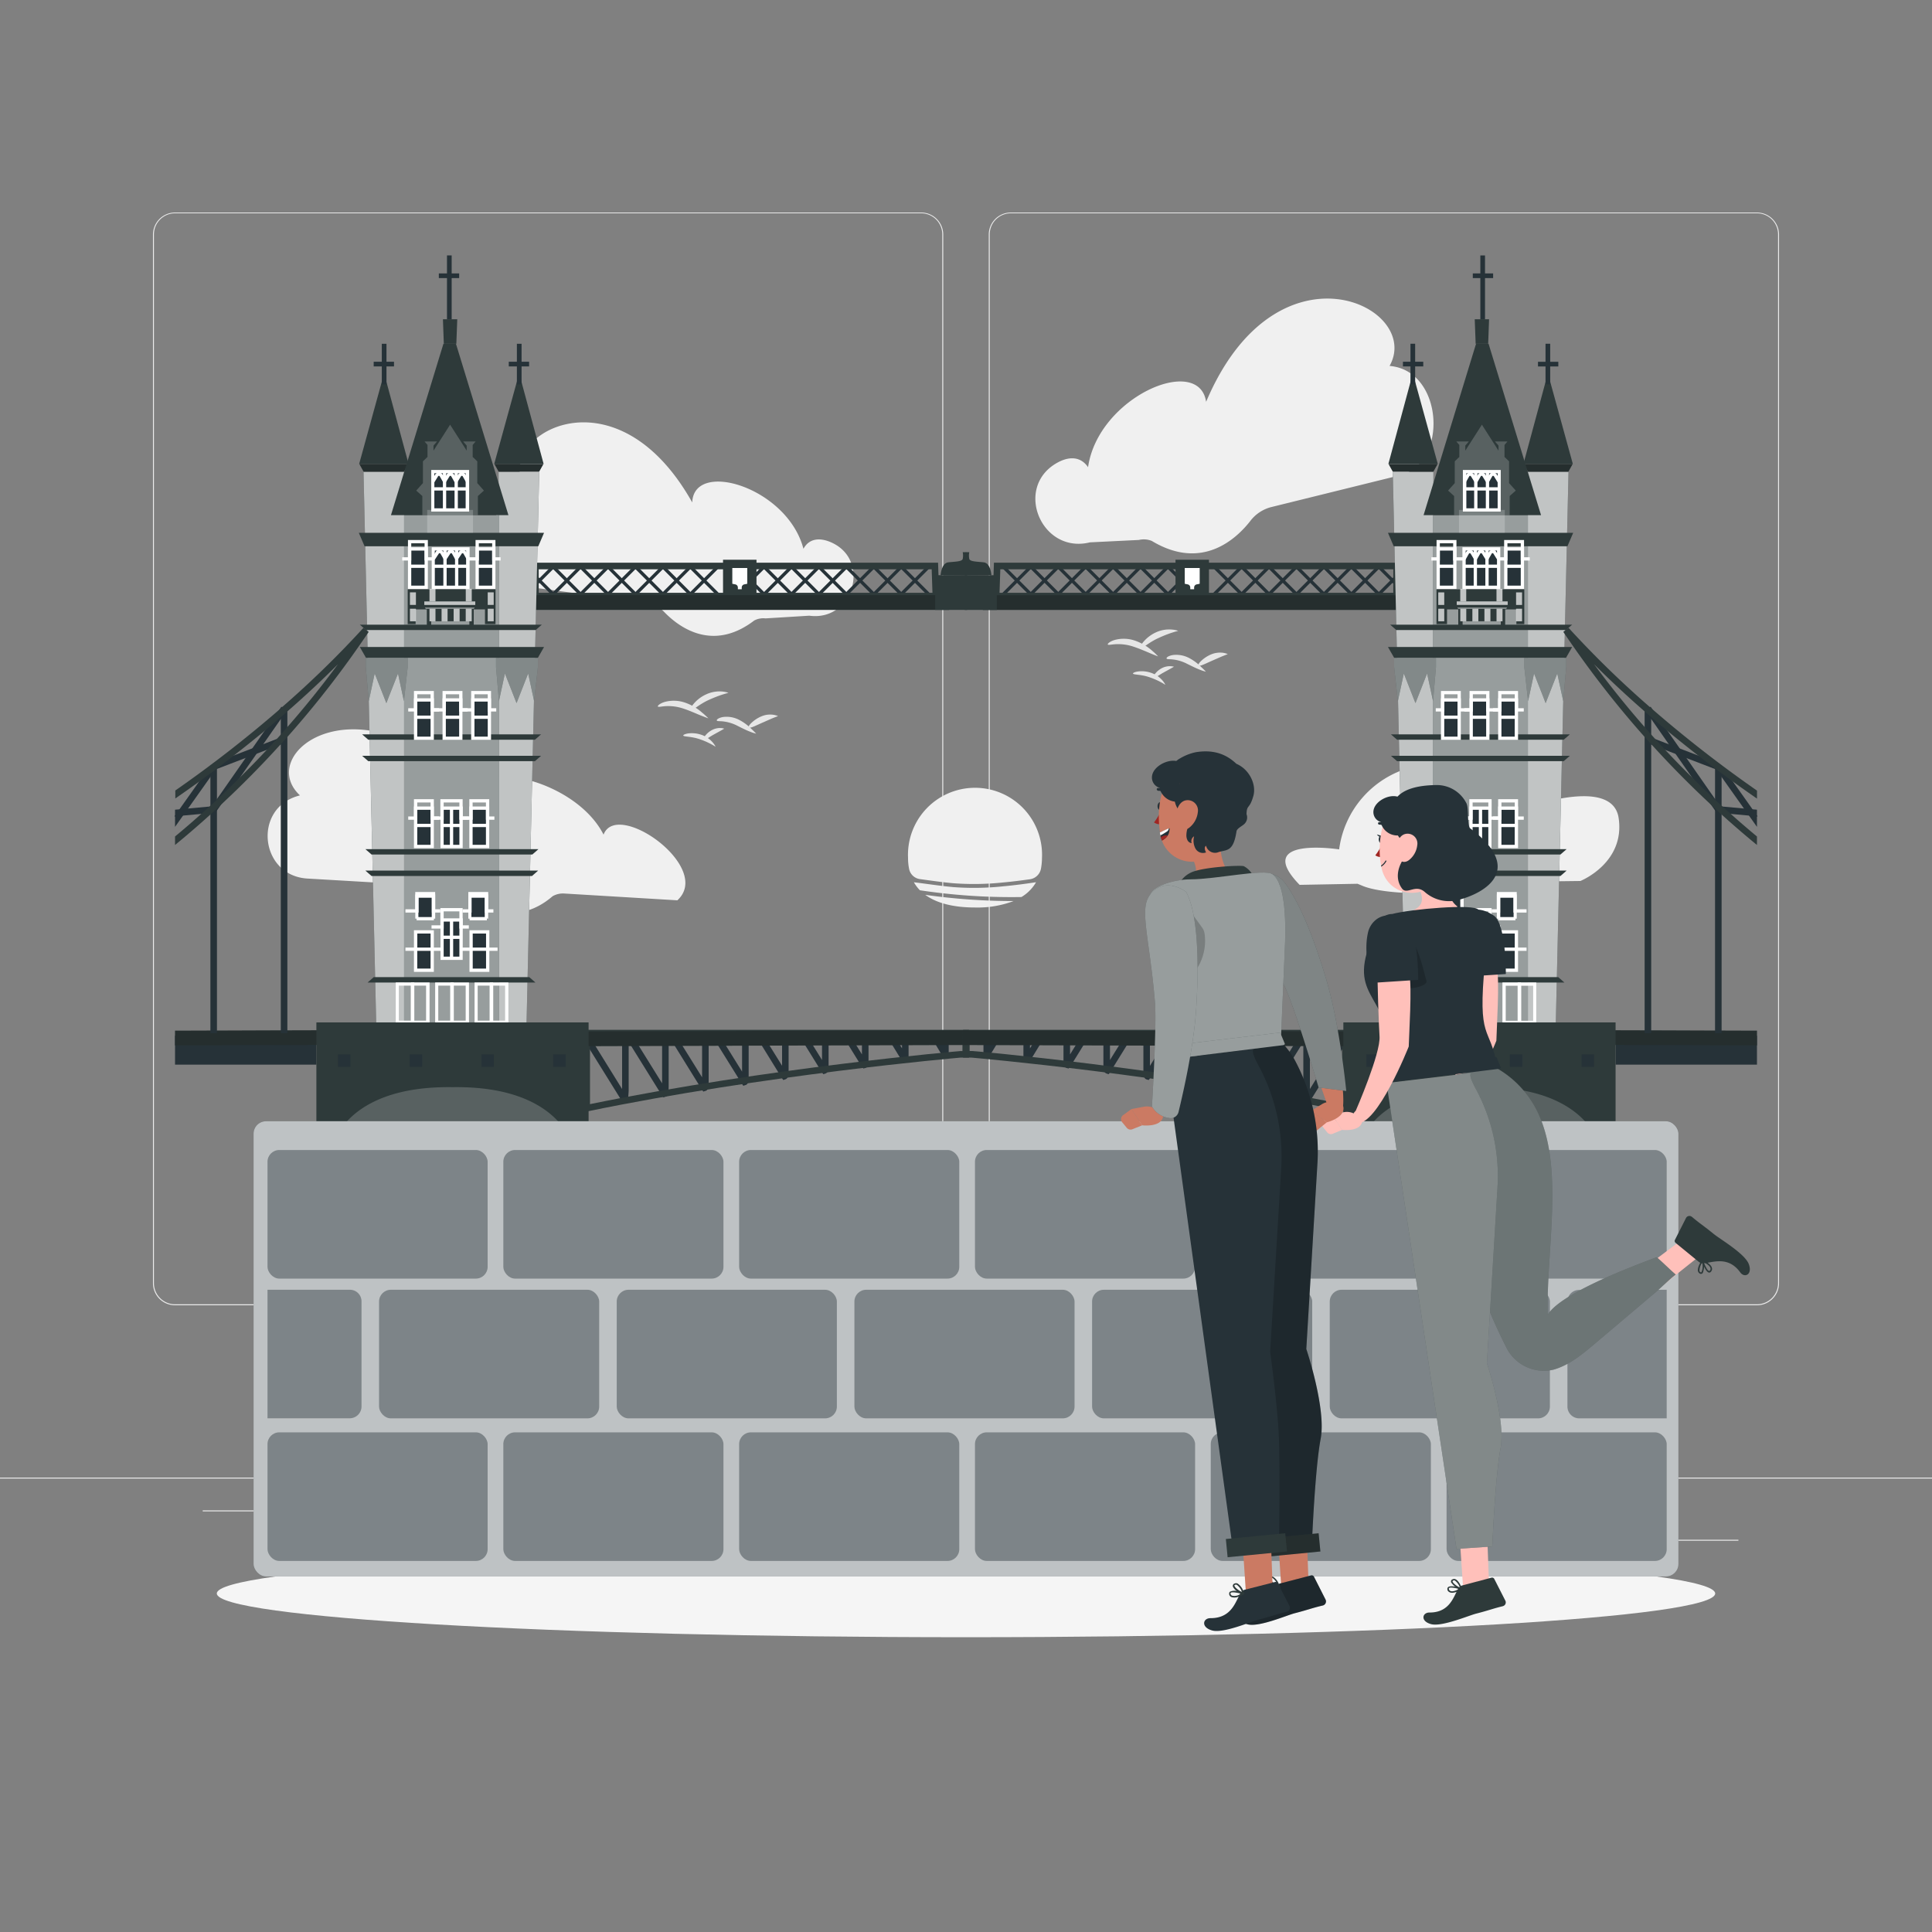 <svg xmlns="http://www.w3.org/2000/svg" viewBox="0 0 500 500"><rect x="0" y="0" width="500" height="500" fill="#808080" stroke="none"/><g id="freepik--background-complete--inject-58"><rect x="416.78" y="398.49" width="33.12" height="0.25" style="fill:#ebebeb"></rect><rect x="322.53" y="401.21" width="8.69" height="0.25" style="fill:#ebebeb"></rect><rect x="396.59" y="389.21" width="19.19" height="0.25" style="fill:#ebebeb"></rect><rect x="52.46" y="390.89" width="43.19" height="0.25" style="fill:#ebebeb"></rect><rect x="104.56" y="390.89" width="6.33" height="0.25" style="fill:#ebebeb"></rect><rect x="131.47" y="395.11" width="93.68" height="0.25" style="fill:#ebebeb"></rect><path d="M238.4,337.8H45.3a5.71,5.71,0,0,1-5.71-5.71V60.66A5.71,5.71,0,0,1,45.3,55H238.4a5.71,5.71,0,0,1,5.71,5.71V332.09A5.71,5.71,0,0,1,238.4,337.8ZM45.3,55.2a5.47,5.47,0,0,0-5.46,5.46V332.09a5.47,5.47,0,0,0,5.46,5.46H238.4a5.47,5.47,0,0,0,5.46-5.46V60.66a5.47,5.47,0,0,0-5.46-5.46Z" style="fill:#ebebeb"></path><path d="M454.7,337.8H261.6a5.71,5.71,0,0,1-5.71-5.71V60.66A5.71,5.71,0,0,1,261.6,55H454.7a5.71,5.71,0,0,1,5.71,5.71V332.09A5.71,5.71,0,0,1,454.7,337.8ZM261.6,55.2a5.47,5.47,0,0,0-5.46,5.46V332.09a5.47,5.47,0,0,0,5.46,5.46H454.7a5.47,5.47,0,0,0,5.46-5.46V60.66a5.47,5.47,0,0,0-5.46-5.46Z" style="fill:#ebebeb"></path><rect y="382.4" width="500" height="0.25" style="fill:#ebebeb"></rect><path d="M175.3,233,146,231.24a5.35,5.35,0,0,0-3,.71h0c-9.69,8.39-20.14,2.79-24.75-.52a11.31,11.31,0,0,0-6-2.15l-32.68-1.91c-12.26-.71-14.22-18.05-2.4-21.4l.45-.13c-12.19-11.41,17.23-32.28,45.94.65C121.81,196,148.72,201.3,156.2,216,159.69,206.82,184.62,224.5,175.3,233Z" style="fill:#f0f0f0"></path><path d="M273.45,119.85c-11.14,6.42-3.87,23.61,8.61,20.51l12.69-.62a5.49,5.49,0,0,1,3.33.25h0c13,7.84,21.9-.54,25.52-5.19a9.85,9.85,0,0,1,5.45-3.58L362.32,123c12.48-3.1,11.26-26.59-2.18-28.24a4.35,4.35,0,0,0-.52-.06c8.65-15.37-29.21-33.85-47.48,9.29-1.85-12.42-27.93-1.29-30.55,16.92C279.6,118,276.51,118.09,273.45,119.85Z" style="fill:#f0f0f0"></path><path d="M215.05,140.34c10.51,4.59,5.76,20.56-5.61,19l-11.32.7a5,5,0,0,0-2.93.55h0c-10.77,8.24-19.48,1.69-23.16-2.08a8.81,8.81,0,0,0-5.19-2.64l-30.33-4c-11.38-1.52-12.62-22.48-.86-25.27l.45-.11c-9.19-12.78,22.57-32.92,43.05,3.54.41-11.19,24.65-3.9,28.78,12C209.41,139.31,212.16,139.08,215.05,140.34Z" style="fill:#f0f0f0"></path><path d="M336.34,229l15-.28,1.25.52c6.86,2.92,29.49,2.57,36.06-1h0L409,228s11.64-4.64,9.9-16.31-27.09-1.58-27.09-1.58-9.76-16.43-26.82-11.47a25.39,25.39,0,0,0-18.42,21.18S324,216.32,336.34,229Z" style="fill:#f0f0f0"></path><path d="M312.1,173.83a9.93,9.93,0,0,1-1.61-.52c-1-.38-2.22-1-3.52-1.64a10.41,10.41,0,0,0-3.44-1c-.91-.11-1.53,0-1.62-.25s.45-.68,1.57-.89a7.15,7.15,0,0,1,4.18.72,12.67,12.67,0,0,1,3.26,2.42C311.65,173.35,312.1,173.83,312.1,173.83Z" style="fill:#e6e6e6"></path><path d="M317.75,169.28l-1.16.46c-.7.28-1.57.68-2.55,1.1-2,.86-3.61,1.76-3.88,1.37-.12-.18.13-.62.69-1.16a8.71,8.71,0,0,1,2.56-1.68,6,6,0,0,1,3.09-.43,4.92,4.92,0,0,1,.93.22Z" style="fill:#e6e6e6"></path><path d="M301.6,177.23l-.32-.19c-.2-.13-.49-.3-.86-.5a19.55,19.55,0,0,0-2.85-1.24c-2.26-.81-4.29-.63-4.36-1,0-.15.47-.41,1.35-.53a7.42,7.42,0,0,1,3.41.38,6.74,6.74,0,0,1,2.83,1.9,5.27,5.27,0,0,1,.61.83Z" style="fill:#e6e6e6"></path><path d="M303.82,172.54s-.32.2-.81.47l-1.81,1c-1.37.75-2.42,1.62-2.68,1.39s0-.48.35-.95a5.61,5.61,0,0,1,1.75-1.5,4.53,4.53,0,0,1,2.25-.54A4.16,4.16,0,0,1,303.82,172.54Z" style="fill:#e6e6e6"></path><path d="M299.72,169.88s-.76-.27-1.94-.77-2.75-1.19-4.48-1.77a12.31,12.31,0,0,0-4.55-.62c-1.18.06-1.94.29-2.05.08s.52-.81,1.85-1.2a9,9,0,0,1,5.25.22,13.12,13.12,0,0,1,4.4,2.61A16.91,16.91,0,0,1,299.72,169.88Z" style="fill:#e6e6e6"></path><path d="M304.93,163.26l-.44.12c-.27.07-.67.19-1.14.34a31.8,31.8,0,0,0-3.49,1.38c-2.63,1.17-4.33,2.92-4.7,2.64-.16-.13.06-.77.73-1.6a9.34,9.34,0,0,1,3.3-2.5,8.16,8.16,0,0,1,4.07-.71,6.38,6.38,0,0,1,1.23.2Z" style="fill:#e6e6e6"></path><path d="M195.7,189.87a9.93,9.93,0,0,1-1.61-.52c-1-.38-2.22-1-3.51-1.65a10.73,10.73,0,0,0-3.44-1c-.92-.1-1.54,0-1.63-.24s.45-.68,1.57-.89a7,7,0,0,1,4.19.72,12.62,12.62,0,0,1,3.26,2.42C195.26,189.39,195.7,189.87,195.7,189.87Z" style="fill:#e6e6e6"></path><path d="M201.36,185.32l-1.17.45c-.69.29-1.57.68-2.54,1.11-2,.86-3.61,1.75-3.88,1.37-.13-.18.13-.62.69-1.16a8.52,8.52,0,0,1,2.55-1.68,5.77,5.77,0,0,1,3.09-.43,4.73,4.73,0,0,1,.93.22Z" style="fill:#e6e6e6"></path><path d="M185.21,193.27l-.32-.2c-.2-.13-.5-.3-.86-.49a19,19,0,0,0-2.85-1.24c-2.27-.81-4.3-.63-4.36-1,0-.15.46-.41,1.34-.54a7.71,7.71,0,0,1,3.41.38,6.81,6.81,0,0,1,2.84,1.91,6,6,0,0,1,.61.83Z" style="fill:#e6e6e6"></path><path d="M187.43,188.58l-.81.47-1.81,1c-1.37.75-2.43,1.63-2.69,1.4s0-.48.35-1a5.42,5.42,0,0,1,1.76-1.5,4.5,4.5,0,0,1,2.24-.54A3.6,3.6,0,0,1,187.43,188.58Z" style="fill:#e6e6e6"></path><path d="M183.33,185.91s-.77-.27-2-.76-2.75-1.2-4.48-1.77a12.27,12.27,0,0,0-4.54-.63c-1.19.07-1.94.3-2.05.09s.52-.81,1.84-1.2a9,9,0,0,1,5.25.22,13.18,13.18,0,0,1,4.41,2.61A17.93,17.93,0,0,1,183.33,185.91Z" style="fill:#e6e6e6"></path><path d="M188.53,179.3l-.43.12c-.28.07-.68.19-1.15.34a33.62,33.62,0,0,0-3.49,1.37c-2.63,1.18-4.32,2.93-4.69,2.65-.17-.13,0-.77.72-1.6a9.16,9.16,0,0,1,3.31-2.5,8.24,8.24,0,0,1,4.06-.72,7.44,7.44,0,0,1,1.24.21Z" style="fill:#e6e6e6"></path><path d="M239.45,231.58c3.17,2.33,7.75,3.28,12.87,3.28a26.36,26.36,0,0,0,10-1.67A161.88,161.88,0,0,1,239.45,231.58Z" style="fill:#f0f0f0"></path><path d="M259.5,229.39a71.38,71.38,0,0,1-12.91.18c-3.37-.31-6.72-.84-10.08-1.24a10.31,10.31,0,0,0,1.56,2.07,158.57,158.57,0,0,0,26.28,1.75,10.75,10.75,0,0,0,3.78-3.83C265.26,228.75,262.39,229.13,259.5,229.39Z" style="fill:#f0f0f0"></path><path d="M246.59,228.57a71.38,71.38,0,0,0,12.91-.18c2.36-.21,4.71-.51,7.06-.84a3.39,3.39,0,0,0,2.84-2.74,15.06,15.06,0,0,0,.26-2.69A17.35,17.35,0,1,0,235,222a14.3,14.3,0,0,0,.29,2.94,3.31,3.31,0,0,0,2.85,2.58C240.93,227.9,243.75,228.31,246.59,228.57Z" style="fill:#f0f0f0"></path></g><g id="freepik--Shadow--inject-58"><path id="freepik--path--inject-58" d="M443.89,412.39c.05,6.25-86.32,11.32-193.89,11.32-107.08,0-193.89-5.07-193.89-11.32S142.92,401.07,250,401.07,443.84,406.14,443.89,412.39Z" style="fill:#f5f5f5"></path></g><g id="freepik--Bridge--inject-58"><polygon points="104.59 266.52 97.4 266.52 94.08 122.14 104.59 122.14 104.59 266.52" style="fill:#2E3A3A"></polygon><g style="opacity:0.7"><polygon points="104.59 266.52 97.4 266.52 94.08 122.14 104.59 122.14 104.59 266.52" style="fill:#fff"></polygon></g><rect x="139.31" y="145.35" width="0.85" height="10.04" transform="translate(-65.4 142.85) rotate(-45)" style="fill:#263238"></rect><rect x="134.34" y="150.06" width="10.04" height="0.85" transform="translate(-65.59 142.62) rotate(-45)" style="fill:#263238"></rect><rect x="146.41" y="145.35" width="0.85" height="10.04" transform="translate(-63.32 147.88) rotate(-45)" style="fill:#263238"></rect><rect x="141.44" y="150.06" width="10.04" height="0.85" transform="translate(-63.51 147.64) rotate(-45)" style="fill:#263238"></rect><rect x="153.52" y="145.35" width="0.85" height="10.04" transform="translate(-61.24 152.9) rotate(-45)" style="fill:#263238"></rect><rect x="148.55" y="150.06" width="10.04" height="0.85" transform="translate(-61.43 152.66) rotate(-45)" style="fill:#263238"></rect><rect x="160.62" y="145.35" width="0.85" height="10.04" transform="translate(-59.16 157.92) rotate(-45)" style="fill:#263238"></rect><rect x="155.65" y="150.06" width="10.04" height="0.85" transform="translate(-59.35 157.69) rotate(-45)" style="fill:#263238"></rect><rect x="167.72" y="145.35" width="0.85" height="10.04" transform="translate(-57.08 162.94) rotate(-45)" style="fill:#263238"></rect><rect x="162.75" y="150.06" width="10.04" height="0.85" transform="translate(-57.27 162.71) rotate(-45)" style="fill:#263238"></rect><rect x="174.82" y="145.35" width="0.85" height="10.04" transform="translate(-55 167.96) rotate(-45)" style="fill:#263238"></rect><rect x="169.85" y="150.06" width="10.04" height="0.85" transform="translate(-55.19 167.73) rotate(-45)" style="fill:#263238"></rect><rect x="181.92" y="145.35" width="0.85" height="10.04" transform="translate(-52.92 172.98) rotate(-45)" style="fill:#263238"></rect><rect x="176.95" y="150.06" width="10.04" height="0.85" transform="translate(-53.11 172.75) rotate(-45)" style="fill:#263238"></rect><rect x="193.88" y="145.35" width="0.85" height="10.04" transform="translate(-49.42 181.43) rotate(-45)" style="fill:#263238"></rect><rect x="188.91" y="150.06" width="10.04" height="0.85" transform="translate(-49.61 181.21) rotate(-45)" style="fill:#263238"></rect><rect x="200.98" y="145.35" width="0.85" height="10.04" transform="translate(-47.33 186.46) rotate(-45)" style="fill:#263238"></rect><rect x="196.01" y="150.06" width="10.04" height="0.85" transform="translate(-47.52 186.25) rotate(-45)" style="fill:#263238"></rect><rect x="208.08" y="145.35" width="0.85" height="10.04" transform="translate(-45.25 191.48) rotate(-45)" style="fill:#263238"></rect><rect x="203.11" y="150.06" width="10.04" height="0.85" transform="translate(-45.45 191.25) rotate(-45)" style="fill:#263238"></rect><rect x="215.18" y="145.35" width="0.85" height="10.04" transform="translate(-43.17 196.51) rotate(-45)" style="fill:#263238"></rect><rect x="210.21" y="150.06" width="10.04" height="0.85" transform="translate(-43.36 196.29) rotate(-45)" style="fill:#263238"></rect><rect x="222.29" y="145.35" width="0.85" height="10.04" transform="translate(-41.09 201.52) rotate(-45)" style="fill:#263238"></rect><rect x="217.32" y="150.06" width="10.04" height="0.85" transform="translate(-41.29 201.29) rotate(-45)" style="fill:#263238"></rect><rect x="229.39" y="145.35" width="0.85" height="10.04" transform="translate(-39.01 206.55) rotate(-45)" style="fill:#263238"></rect><rect x="224.42" y="150.06" width="10.04" height="0.85" transform="translate(-39.2 206.34) rotate(-45)" style="fill:#263238"></rect><rect x="236.49" y="145.35" width="0.85" height="10.04" transform="translate(-36.93 211.57) rotate(-45)" style="fill:#263238"></rect><rect x="231.52" y="150.06" width="10.04" height="0.85" transform="translate(-37.13 211.34) rotate(-45)" style="fill:#263238"></rect><path d="M243.08,155.11H137.72v-9.48H242.77Zm-103.66-1.7h101.9l-.2-6.08H139.41Z" style="fill:#2E3A3A"></path><rect x="187.12" y="144.86" width="8.66" height="11.01" style="fill:#2E3A3A"></rect><path d="M193.39,147v4.08l-.78.16a.82.82,0,0,0-.65.8v.45h-1v-.45a.82.82,0,0,0-.65-.8l-.79-.16V147l1.94,0Z" style="fill:#fff"></path><path d="M243.42,148.86s.2-3.13,2-3.33,3.53-.17,3.73-.89a4.34,4.34,0,0,0,0-1.73h.91v6Z" style="fill:#2E3A3A"></path><rect x="137.48" y="154.03" width="108.16" height="3.81" style="fill:#2E3A3A"></rect><g style="opacity:0.2"><rect x="137.48" y="154.03" width="108.16" height="3.81"></rect></g><rect x="242.02" y="148.86" width="8.31" height="8.98" style="fill:#2E3A3A"></rect><polygon points="129.04 266.52 136.23 266.52 139.55 122.14 129.04 122.14 129.04 266.52" style="fill:#2E3A3A"></polygon><g style="opacity:0.7"><polygon points="129.04 266.52 136.23 266.52 139.55 122.14 129.04 122.14 129.04 266.52" style="fill:#fff"></polygon></g><polygon points="104.59 133.33 104.59 264.6 129.18 264.97 129.18 133.32 104.59 133.33" style="fill:#2E3A3A"></polygon><g style="opacity:0.5"><polygon points="129.18 264.97 104.59 264.6 104.59 133.33 129.18 133.33 129.18 264.97" style="fill:#fff"></polygon></g><polygon points="104.59 122.05 94.09 122.05 93 120.08 105.69 120.08 104.59 122.05" style="fill:#2E3A3A"></polygon><g style="opacity:0.2"><polygon points="104.59 122.05 94.09 122.05 93 120.08 105.69 120.08 104.59 122.05"></polygon></g><polygon points="105.74 120.07 92.95 120.07 99.41 96.61 105.74 120.07" style="fill:#2E3A3A"></polygon><rect x="98.81" y="88.97" width="1.21" height="10.52" style="fill:#263238"></rect><rect x="98.74" y="91.6" width="1.21" height="5.26" transform="translate(5.11 193.57) rotate(-90)" style="fill:#263238"></rect><polygon points="139.54 122.05 129.04 122.05 127.95 120.08 140.64 120.08 139.54 122.05" style="fill:#2E3A3A"></polygon><g style="opacity:0.2"><polygon points="139.54 122.05 129.04 122.05 127.95 120.08 140.64 120.08 139.54 122.05"></polygon></g><polygon points="140.69 120.07 127.9 120.07 134.36 96.61 140.69 120.07" style="fill:#2E3A3A"></polygon><rect x="133.77" y="88.97" width="1.21" height="10.52" style="fill:#263238"></rect><rect x="133.69" y="91.6" width="1.21" height="5.26" transform="translate(40.07 228.52) rotate(-90)" style="fill:#263238"></rect><polygon points="105.51 170.25 105.51 172.67 104.53 181.45 103 174.29 100.66 180.23 99.99 181.97 99.31 180.23 96.97 174.29 95.44 181.45 94.67 172.67 94.67 170.25 105.51 170.25" style="fill:#2E3A3A"></polygon><g style="opacity:0.4"><polygon points="105.51 170.25 105.51 172.67 104.53 181.45 103 174.29 100.66 180.23 99.99 181.97 99.31 180.23 96.97 174.29 95.44 181.45 94.67 172.67 94.67 170.25 105.51 170.25" style="fill:#fff"></polygon></g><polygon points="139.21 170.25 139.21 172.67 138.23 181.45 136.69 174.29 134.36 180.23 133.68 181.97 133 180.23 130.67 174.29 129.13 181.45 128.37 172.67 128.37 170.25 139.21 170.25" style="fill:#2E3A3A"></polygon><g style="opacity:0.4"><polygon points="139.21 170.25 139.21 172.67 138.23 181.45 136.69 174.29 134.36 180.23 133.68 181.97 133 180.23 130.67 174.29 129.13 181.45 128.37 172.67 128.37 170.25 139.21 170.25" style="fill:#fff"></polygon></g><polygon points="139.31 141.37 94.35 141.37 92.86 137.89 140.8 137.89 139.31 141.37" style="fill:#2E3A3A"></polygon><polygon points="139.21 170.23 94.71 170.23 93.12 167.44 140.8 167.44 139.21 170.23" style="fill:#2E3A3A"></polygon><polygon points="138.64 163.05 94.71 163.05 93.12 161.66 140.23 161.66 138.64 163.05" style="fill:#2E3A3A"></polygon><polygon points="138.44 191.44 95.31 191.44 93.72 190.05 140.03 190.05 138.44 191.44" style="fill:#2E3A3A"></polygon><polygon points="138.44 196.99 95.31 196.99 93.72 195.6 140.03 195.6 138.44 196.99" style="fill:#2E3A3A"></polygon><polygon points="137.76 221.15 96.16 221.15 94.56 219.76 139.35 219.76 137.76 221.15" style="fill:#2E3A3A"></polygon><polygon points="137.68 226.71 96.16 226.71 94.56 225.31 139.27 225.31 137.68 226.71" style="fill:#2E3A3A"></polygon><polygon points="136.98 252.88 96.72 252.88 95.13 254.28 138.57 254.28 136.98 252.88" style="fill:#2E3A3A"></polygon><rect x="107.56" y="209.15" width="4.3" height="9.92" style="fill:#263238"></rect><path d="M112.28,219.49h-5.15V208.72h5.15Zm-4.3-.85h3.45v-9.07H108Z" style="fill:#fff"></path><rect x="107.56" y="213.2" width="4.3" height="0.85" style="fill:#fff"></rect><polygon points="113.62 212.15 111.43 212.15 111.43 207.68 107.98 207.68 107.98 212.15 105.65 212.15 105.65 211.3 107.13 211.3 107.13 206.83 112.28 206.83 112.28 211.3 113.62 211.3 113.62 212.15" style="fill:#fff"></polygon><rect x="107.56" y="181.14" width="4.3" height="9.92" style="fill:#263238"></rect><path d="M112.28,191.48h-5.15V180.72h5.15Zm-4.3-.84h3.45v-9.07H108Z" style="fill:#fff"></path><rect x="107.56" y="185.19" width="4.3" height="0.85" style="fill:#fff"></rect><polygon points="113.62 184.14 111.43 184.14 111.43 179.68 107.98 179.68 107.98 184.14 105.65 184.14 105.65 183.29 107.13 183.29 107.13 178.83 112.28 178.83 112.28 183.29 113.62 183.29 113.62 184.14" style="fill:#fff"></polygon><rect x="114.96" y="181.14" width="4.3" height="9.92" style="fill:#263238"></rect><path d="M119.68,191.48h-5.15V180.72h5.15Zm-4.3-.84h3.45v-9.07h-3.45Z" style="fill:#fff"></path><rect x="114.96" y="185.19" width="4.3" height="0.85" style="fill:#fff"></rect><polygon points="121.02 184.14 118.83 184.14 118.83 179.68 115.38 179.68 115.38 184.14 111.99 184.14 111.99 183.29 114.53 183.29 114.53 178.83 119.68 178.83 119.68 183.29 121.02 183.29 121.02 184.14" style="fill:#fff"></polygon><rect x="122.36" y="181.14" width="4.3" height="9.92" style="fill:#263238"></rect><path d="M127.08,191.48h-5.14V180.72h5.14Zm-4.29-.84h3.44v-9.07h-3.44Z" style="fill:#fff"></path><rect x="122.36" y="185.19" width="4.3" height="0.85" style="fill:#fff"></rect><polygon points="128.43 184.14 126.23 184.14 126.23 179.68 122.79 179.68 122.79 184.14 119.39 184.14 119.39 183.29 121.94 183.29 121.94 178.83 127.08 178.83 127.08 183.29 128.43 183.29 128.43 184.14" style="fill:#fff"></polygon><rect x="106.01" y="142.07" width="4.3" height="9.92" style="fill:#263238"></rect><path d="M110.73,152.41h-5.15V141.64h5.15Zm-4.3-.85h3.45v-9.07h-3.45Z" style="fill:#fff"></path><rect x="106.01" y="146.12" width="4.3" height="0.85" style="fill:#fff"></rect><polygon points="112.07 145.06 109.88 145.06 109.88 140.6 106.43 140.6 106.43 145.06 104.1 145.06 104.1 144.22 105.58 144.22 105.58 139.75 110.73 139.75 110.73 144.22 112.07 144.22 112.07 145.06" style="fill:#fff"></polygon><rect x="123.5" y="142.07" width="4.3" height="9.92" style="fill:#263238"></rect><path d="M128.22,152.41h-5.15V141.64h5.15Zm-4.3-.85h3.45v-9.07h-3.45Z" style="fill:#fff"></path><rect x="123.5" y="146.12" width="4.3" height="0.85" style="fill:#fff"></rect><polygon points="129.56 145.06 127.37 145.06 127.37 140.6 123.92 140.6 123.92 145.06 120.7 145.06 120.7 144.22 123.07 144.22 123.07 139.75 128.22 139.75 128.22 144.22 129.56 144.22 129.56 145.06" style="fill:#fff"></polygon><rect x="121.88" y="209.15" width="4.3" height="9.92" style="fill:#263238"></rect><path d="M126.61,219.49h-5.15V208.72h5.15Zm-4.3-.85h3.45v-9.07h-3.45Z" style="fill:#fff"></path><rect x="121.88" y="213.2" width="4.3" height="0.85" style="fill:#fff"></rect><polygon points="127.95 212.15 125.76 212.15 125.76 207.68 122.31 207.68 122.31 212.15 118.92 212.15 118.92 211.3 121.46 211.3 121.46 206.83 126.61 206.83 126.61 211.3 127.95 211.3 127.95 212.15" style="fill:#fff"></polygon><rect x="114.4" y="209.15" width="4.91" height="9.92" style="fill:#263238"></rect><path d="M119.74,219.49H114V208.72h5.77Zm-4.92-.85h4.07v-9.07h-4.07Z" style="fill:#fff"></path><rect x="114.4" y="213.2" width="4.91" height="0.85" style="fill:#fff"></rect><polygon points="121.33 212.15 118.89 212.15 118.89 207.68 114.82 207.68 114.82 212.15 111.68 212.15 111.68 211.3 113.97 211.3 113.97 206.83 119.73 206.83 119.73 211.3 121.33 211.3 121.33 212.15" style="fill:#fff"></polygon><rect x="116.43" y="209.15" width="0.85" height="9.92" style="fill:#fff"></rect><rect x="114.4" y="238.09" width="4.91" height="9.92" style="fill:#263238"></rect><path d="M119.74,248.43H114V237.66h5.77Zm-4.92-.85h4.07v-9.07h-4.07Z" style="fill:#fff"></path><rect x="114.4" y="242.14" width="4.91" height="0.85" style="fill:#fff"></rect><polygon points="121.33 240.32 118.89 240.32 118.89 235.86 114.82 235.86 114.82 240.32 111.68 240.32 111.68 239.47 113.97 239.47 113.97 235.01 119.73 235.01 119.73 239.47 121.33 239.47 121.33 240.32" style="fill:#fff"></polygon><rect x="116.43" y="238.09" width="0.85" height="9.92" style="fill:#fff"></rect><rect x="112.16" y="142.07" width="8.95" height="9.92" style="fill:#263238"></rect><path d="M121.53,152.41h-9.8V141.64h9.8Zm-9-.85h8.1v-9.07h-8.1Z" style="fill:#fff"></path><rect x="114.74" y="142.07" width="0.85" height="9.92" style="fill:#fff"></rect><rect x="117.76" y="142.07" width="0.85" height="9.92" style="fill:#fff"></rect><rect x="112.16" y="146.12" width="8.95" height="0.85" style="fill:#fff"></rect><path d="M112.52,144.86l-.73-.44.95-1.57a1,1,0,0,1,1-.54,1.08,1.08,0,0,1,1,.56l.89,1.56-.74.42-.89-1.56a.23.23,0,0,0-.22-.13.25.25,0,0,0-.22.12Z" style="fill:#fff"></path><path d="M115.49,144.86l-.73-.44.95-1.57a1.06,1.06,0,0,1,1-.54,1.08,1.08,0,0,1,1,.56l.89,1.56-.74.42-.89-1.56a.23.23,0,0,0-.22-.13.25.25,0,0,0-.22.12Z" style="fill:#fff"></path><path d="M118.46,144.86l-.73-.44,1-1.57a1.09,1.09,0,0,1,.95-.54h0a1.08,1.08,0,0,1,1,.56l.89,1.56-.74.42-.89-1.56a.26.26,0,0,0-.44,0Z" style="fill:#fff"></path><rect x="115.68" y="66.1" width="1.21" height="16.57" style="fill:#263238"></rect><rect x="115.6" y="68.73" width="1.21" height="5.26" transform="translate(44.84 187.57) rotate(-90)" style="fill:#263238"></rect><polygon points="118.1 88.97 114.86 88.97 114.63 82.62 118.34 82.62 118.1 88.97" style="fill:#2E3A3A"></polygon><polygon points="114.76 88.97 118 88.97 131.58 133.32 101.18 133.32 114.76 88.97" style="fill:#2E3A3A"></polygon><g style="opacity:0.2"><polygon points="125.24 126.96 123.68 128.37 123.68 133.32 116.42 133.32 109.3 133.32 109.3 128.37 107.72 126.96 109.45 125.03 109.45 119.39 110.64 118.25 110.64 115.16 109.87 114.25 113.11 114.25 112.19 115.31 112.19 116.63 116.19 110.37 116.48 109.9 116.78 110.37 120.78 116.63 120.78 115.31 119.86 114.25 123.09 114.25 122.33 115.16 122.33 118.25 123.52 119.39 123.52 125.03 125.24 126.96" style="fill:#fff"></polygon></g><rect x="112.03" y="122.05" width="8.95" height="9.92" style="fill:#263238"></rect><path d="M121.41,132.39h-9.8V121.63h9.8Zm-9-.84h8.1v-9.07h-8.1Z" style="fill:#fff"></path><rect x="114.62" y="122.05" width="0.85" height="9.92" style="fill:#fff"></rect><rect x="117.64" y="122.05" width="0.85" height="9.92" style="fill:#fff"></rect><rect x="112.03" y="126.1" width="8.95" height="0.85" style="fill:#fff"></rect><path d="M112.4,124.84l-.73-.43.94-1.58a1.11,1.11,0,0,1,1-.53,1.08,1.08,0,0,1,.94.55l.89,1.57-.74.42-.89-1.57a.26.26,0,0,0-.22-.13.27.27,0,0,0-.22.13Z" style="fill:#fff"></path><path d="M115.37,124.84l-.73-.43.94-1.58a1.11,1.11,0,0,1,1-.53,1.08,1.08,0,0,1,.94.55l.89,1.57-.74.42-.89-1.57a.26.26,0,0,0-.22-.13.27.27,0,0,0-.22.13Z" style="fill:#fff"></path><path d="M118.34,124.84l-.73-.43.94-1.58a1.11,1.11,0,0,1,1-.53,1.08,1.08,0,0,1,.94.55l.89,1.57-.74.42-.89-1.57a.26.26,0,0,0-.22-.13.27.27,0,0,0-.22.13Z" style="fill:#fff"></path><polygon points="112.28 237.75 107.81 237.75 107.9 237.75 107.9 231.9 112.19 231.9 112.19 237.75 112.28 237.75" style="fill:#263238"></polygon><polygon points="126.27 237.75 121.8 237.75 121.88 237.75 121.88 231.9 126.18 231.9 126.18 237.75 126.27 237.75" style="fill:#263238"></polygon><path d="M112.28,238.18h-4.47v-.43h-.33v-6.27h5.15v6.27h-.34Zm-4-.85h3.45v-5h-3.45Z" style="fill:#fff"></path><polygon points="113.96 236.17 111.77 236.17 111.77 231.7 108.32 231.7 108.32 236.17 104.93 236.17 104.93 235.32 107.47 235.32 107.47 230.85 112.62 230.85 112.62 235.32 113.96 235.32 113.96 236.17" style="fill:#fff"></polygon><path d="M126,238.18h-4.47v-.43h-.33v-6.27h5.14v6.27H126Zm-4-.85h3.45v-5h-3.45Z" style="fill:#fff"></path><polygon points="127.69 236.17 125.5 236.17 125.5 231.7 122.05 231.7 122.05 236.17 119.72 236.17 119.72 235.32 121.2 235.32 121.2 230.85 126.35 230.85 126.35 235.32 127.69 235.32 127.69 236.17" style="fill:#fff"></polygon><rect x="107.56" y="241.18" width="4.3" height="9.92" style="fill:#263238"></rect><path d="M112.28,251.52h-5.15V240.75h5.15Zm-4.3-.85h3.45V241.6H108Z" style="fill:#fff"></path><rect x="104.93" y="245.23" width="9.47" height="0.85" style="fill:#fff"></rect><rect x="121.92" y="241.18" width="4.3" height="9.92" style="fill:#263238"></rect><path d="M126.64,251.52H121.5V240.75h5.14Zm-4.3-.85h3.45V241.6h-3.45Z" style="fill:#fff"></path><rect x="119.29" y="245.23" width="9.47" height="0.85" style="fill:#fff"></rect><path d="M107.22,265h-4.8V254.26h4.8Zm-4-.85h3.1v-9.07h-3.1Z" style="fill:#fff"></path><path d="M111.17,265h-4.8V254.26h4.8Zm-4-.85h3.1v-9.07h-3.1Z" style="fill:#fff"></path><path d="M117.42,265h-4.8V254.26h4.8Zm-4-.85h3.1v-9.07h-3.1Z" style="fill:#fff"></path><path d="M121.37,265h-4.79V254.26h4.79Zm-3.94-.85h3.09v-9.07h-3.09Z" style="fill:#fff"></path><path d="M127.62,265h-4.8V254.26h4.8Zm-4-.85h3.1v-9.07h-3.1Z" style="fill:#fff"></path><path d="M131.57,265h-4.79V254.26h4.79Zm-3.94-.85h3.09v-9.07h-3.09Z" style="fill:#fff"></path><polygon points="128.24 152.52 128.24 161.52 125.51 161.52 125.51 157.71 122.6 157.71 122.6 162.48 121.47 162.48 121.47 160.78 111.59 160.78 111.59 162.48 110.46 162.48 110.46 157.71 107.56 157.71 107.56 161.52 105.51 161.52 105.51 152.52 128.24 152.52" style="fill:#2E3A3A"></polygon><g style="opacity:0.7"><rect x="106.09" y="153.3" width="1.55" height="3.25" style="fill:#fff"></rect><rect x="106.09" y="157.54" width="1.55" height="3.25" style="fill:#fff"></rect><rect x="126.22" y="153.3" width="1.55" height="3.25" style="fill:#fff"></rect><rect x="126.22" y="157.54" width="1.55" height="3.25" style="fill:#fff"></rect><rect x="111.15" y="152.39" width="1.55" height="3.25" style="fill:#fff"></rect><rect x="120.54" y="152.39" width="1.55" height="3.25" style="fill:#fff"></rect><rect x="111.15" y="157.54" width="1.55" height="3.25" style="fill:#fff"></rect><rect x="114.28" y="157.54" width="1.55" height="3.25" style="fill:#fff"></rect><rect x="117.4" y="157.54" width="1.55" height="3.25" style="fill:#fff"></rect><rect x="120.53" y="157.54" width="1.55" height="3.25" style="fill:#fff"></rect><rect x="109.81" y="155.65" width="13.19" height="0.91" style="fill:#fff"></rect><polygon points="122.62 157.5 110.19 157.5 109.97 157.28 122.85 157.28 122.62 157.5" style="fill:#fff"></polygon></g><g style="opacity:0.2"><rect x="110.56" y="131.97" width="11.85" height="5.92" style="fill:#fff"></rect></g><path d="M161.28,285.49l-.34-.55-9.33-15,1.45-.9L161,281.84V267.62h1.7v14.69c0,.12-.05.8-.08,1.19-.1,1.23-.13,1.64-.74,1.81Z" style="fill:#263238"></path><path d="M171.64,284l-.35-.53L162.91,270l1.44-.9,7,11.26V267.68h1.7v13.4c0,2.5-.44,2.63-.8,2.74Z" style="fill:#263238"></path><path d="M182,282.5l-.36-.53-7.44-12,1.44-.9,6.06,9.74V267.73h1.7v12.12c0,2.23-.5,2.38-.8,2.47Z" style="fill:#263238"></path><path d="M192.36,281l-.36-.53L185.49,270l1.45-.89,5.11,8.22v-9.57h1.7v10.84c0,2-.54,2.12-.79,2.2Z" style="fill:#263238"></path><path d="M202.72,279.51l-.4-.55L196.79,270l1.44-.9,4.17,6.71v-8h1.69v9.55c0,1.12-.26,1.77-.78,1.94Z" style="fill:#263238"></path><path d="M213.08,278l-.41-.56-4.59-7.41,1.44-.89,3.22,5.19v-6.46h1.7v8.26c0,.34-.05,1.45-.77,1.68Z" style="fill:#263238"></path><path d="M223.45,276.53,223,276l-3.65-5.9,1.45-.9,2.27,3.68v-4.91h1.7v7s0,1.16-.76,1.41Z" style="fill:#263238"></path><path d="M233.82,275l-.46-.57-2.69-4.39,1.44-.89,1.33,2.16V268h1.7v5.69a1.3,1.3,0,0,1-.74,1.15Z" style="fill:#263238"></path><path d="M244.52,273.42a1,1,0,0,1-.75-.36l-.06-.09L242,270.09l1.45-.88.37.62v-1.78h1.7v4.41a1,1,0,0,1-.64.91A1.13,1.13,0,0,1,244.52,273.42Z" style="fill:#263238"></path><path d="M151,287.83V266.52h99.78v7.19h-2.2c-1.58.14-50.63,4.43-96.56,13.91Zm1.69-19.61v17.53c46.27-9.46,95.29-13.69,95.78-13.73h.61v-3.8Z" style="fill:#2E3A3A"></path><rect x="142.67" y="266.79" width="108.16" height="3.81" transform="translate(-0.86 0.63) rotate(-0.18)" style="fill:#2E3A3A"></rect><g style="opacity:0.2"><rect x="142.67" y="266.79" width="108.16" height="3.81" transform="translate(-0.86 0.63) rotate(-0.18)"></rect></g><rect x="45.3" y="268.05" width="36.58" height="7.48" style="fill:#263238"></rect><polygon points="83.83 270.43 81.88 270.44 45.3 270.55 45.3 266.74 54.45 266.71 56.15 266.71 72.67 266.65 74.37 266.65 81.88 266.63 83.82 266.62 83.83 270.43" style="fill:#2E3A3A"></polygon><g style="opacity:0.2"><polygon points="83.83 270.43 81.88 270.44 45.3 270.55 45.3 266.74 54.45 266.71 56.15 266.71 72.67 266.65 74.37 266.65 81.88 266.63 83.82 266.62 83.83 270.43"></polygon></g><rect x="81.88" y="264.6" width="70.45" height="51.85" style="fill:#2E3A3A"></rect><g style="opacity:0.2"><path d="M147.79,298v2.93H86.42V298a10.19,10.19,0,0,1,1.8-5.83c3-4.34,10.61-11.09,28.89-10.81,18.27-.28,25.89,6.47,28.89,10.8A10.31,10.31,0,0,1,147.79,298Z" style="fill:#fff"></path></g><rect x="87.46" y="272.87" width="3.23" height="3.23" style="fill:#263238"></rect><rect x="106.03" y="272.87" width="3.23" height="3.23" style="fill:#263238"></rect><rect x="124.59" y="272.87" width="3.23" height="3.23" style="fill:#263238"></rect><rect x="143.16" y="272.87" width="3.23" height="3.23" style="fill:#263238"></rect><g style="opacity:0.2"><rect x="81.88" y="300.91" width="70.45" height="15.54"></rect></g><rect x="72.67" y="183.38" width="1.7" height="83.99" style="fill:#263238"></rect><rect x="54.45" y="198.43" width="1.7" height="68.94" style="fill:#263238"></rect><polygon points="55.99 198.92 55.95 198.97 55.84 199.13 54.45 201.09 48.67 209.24 47.37 211.07 45.3 213.99 45.3 211.26 45.15 211.28 45.3 211.06 46.44 209.45 51.59 202.18 54.61 197.93 55.29 198.42 55.3 198.42 55.31 198.43 55.99 198.92" style="fill:#263238"></polygon><polygon points="55.38 210.34 54.89 210.39 54.45 210.43 52.06 210.64 47.37 211.07 45.3 211.26 45.15 211.28 45.3 211.06 45.3 209.55 46.44 209.45 48.67 209.24 54.18 208.74 54.45 208.71 54.84 208.68 55.22 208.64 55.3 209.49 55.35 209.97 55.38 210.34" style="fill:#263238"></polygon><rect x="54.66" y="194.08" width="19.51" height="1.7" transform="translate(-65.51 35.97) rotate(-20.98)" style="fill:#263238"></rect><rect x="48.49" y="195.58" width="31.84" height="1.7" transform="translate(-133.53 136.84) rotate(-55.09)" style="fill:#263238"></rect><path d="M95.42,163.53l-.38.56a254.52,254.52,0,0,1-20.67,26.63l-.79.87-.91,1-.1.1c-5.1,5.62-10.25,10.8-15.37,15.56l-1.05,1c-.18.17-.35.33-.53.48l-.27.26-.46.42-.44.39q-4.62,4.17-9.15,7.88v-2.2q3.36-2.78,6.76-5.82l2.12-1.9.27-.25c.48-.43,1-.88,1.44-1.33l.26-.24c2-1.86,4-3.79,6-5.8q3.42-3.37,6.82-7c.87-.92,1.73-1.85,2.57-2.8.38-.4.74-.81,1.1-1.22.57-.63,1.14-1.28,1.7-1.93,4.45-5.07,8.84-10.5,13.11-16.28-4.27,4.27-8.66,8.35-13.11,12.23-.25.23-.51.45-.77.67l-.93.8c-1.38,1.2-2.77,2.37-4.16,3.53-2.68,2.22-5.38,4.38-8.07,6.47q-2.14,1.66-4.29,3.28L56,199l-.32.24h0c-.39.3-.77.59-1.16.87-1,.71-1.91,1.41-2.86,2.09-2.11,1.53-4.21,3-6.29,4.45v-2.07a322.36,322.36,0,0,0,27-21L73,183a255.57,255.57,0,0,0,21.06-20.52h0l.73.57.21.16Z" style="fill:#2E3A3A"></path><polygon points="395.41 266.52 402.6 266.52 405.93 122.14 395.41 122.14 395.41 266.52" style="fill:#2E3A3A"></polygon><g style="opacity:0.7"><polygon points="395.41 266.52 402.6 266.52 405.93 122.14 395.41 122.14 395.41 266.52" style="fill:#fff"></polygon></g><rect x="355.24" y="149.94" width="10.04" height="0.85" transform="translate(-0.81 298.78) rotate(-45)" style="fill:#263238"></rect><rect x="360.21" y="145.46" width="0.85" height="10.04" transform="translate(-0.78 299.08) rotate(-45)" style="fill:#263238"></rect><rect x="348.14" y="149.94" width="10.04" height="0.85" transform="translate(-2.89 293.76) rotate(-45)" style="fill:#263238"></rect><rect x="353.11" y="145.46" width="0.85" height="10.04" transform="translate(-2.86 294.06) rotate(-45)" style="fill:#263238"></rect><rect x="341.04" y="149.94" width="10.04" height="0.85" transform="translate(-4.97 288.73) rotate(-45)" style="fill:#263238"></rect><rect x="346.01" y="145.46" width="0.85" height="10.04" transform="translate(-4.94 289.04) rotate(-45)" style="fill:#263238"></rect><rect x="333.94" y="149.94" width="10.04" height="0.85" transform="translate(-7.05 283.72) rotate(-45)" style="fill:#263238"></rect><rect x="338.91" y="145.46" width="0.85" height="10.04" transform="translate(-7.02 284.02) rotate(-45)" style="fill:#263238"></rect><rect x="326.83" y="149.94" width="10.04" height="0.85" transform="translate(-9.13 278.69) rotate(-45)" style="fill:#263238"></rect><rect x="331.8" y="145.46" width="0.85" height="10.04" transform="translate(-9.1 279) rotate(-45)" style="fill:#263238"></rect><rect x="319.73" y="149.94" width="10.04" height="0.85" transform="translate(-11.21 273.67) rotate(-45)" style="fill:#263238"></rect><rect x="324.7" y="145.46" width="0.85" height="10.04" transform="translate(-11.18 273.97) rotate(-45)" style="fill:#263238"></rect><rect x="312.63" y="149.94" width="10.04" height="0.85" transform="translate(-13.29 268.65) rotate(-45)" style="fill:#263238"></rect><rect x="317.6" y="145.46" width="0.85" height="10.04" transform="translate(-13.26 268.95) rotate(-45)" style="fill:#263238"></rect><rect x="300.67" y="149.94" width="10.04" height="0.85" transform="translate(-16.79 260.2) rotate(-45)" style="fill:#263238"></rect><rect x="305.65" y="145.46" width="0.85" height="10.04" transform="translate(-16.76 260.5) rotate(-45)" style="fill:#263238"></rect><rect x="293.57" y="149.94" width="10.04" height="0.85" transform="translate(-18.87 255.17) rotate(-45)" style="fill:#263238"></rect><rect x="298.54" y="145.46" width="0.85" height="10.04" transform="translate(-18.85 255.45) rotate(-45)" style="fill:#263238"></rect><rect x="286.47" y="149.94" width="10.04" height="0.85" transform="translate(-20.95 250.15) rotate(-45)" style="fill:#263238"></rect><rect x="291.44" y="145.46" width="0.85" height="10.04" transform="translate(-20.92 250.46) rotate(-45)" style="fill:#263238"></rect><rect x="279.37" y="149.94" width="10.04" height="0.85" transform="translate(-23.03 245.13) rotate(-45)" style="fill:#263238"></rect><rect x="284.34" y="145.46" width="0.85" height="10.04" transform="translate(-23.01 245.41) rotate(-45)" style="fill:#263238"></rect><rect x="272.27" y="149.94" width="10.04" height="0.85" transform="translate(-25.11 240.11) rotate(-45)" style="fill:#263238"></rect><rect x="277.24" y="145.46" width="0.85" height="10.04" transform="translate(-25.08 240.41) rotate(-45)" style="fill:#263238"></rect><rect x="265.16" y="149.94" width="10.04" height="0.85" transform="translate(-27.19 235.09) rotate(-45)" style="fill:#263238"></rect><rect x="270.14" y="145.46" width="0.85" height="10.04" transform="translate(-27.17 235.37) rotate(-45)" style="fill:#263238"></rect><rect x="258.06" y="149.94" width="10.04" height="0.85" transform="translate(-29.27 230.07) rotate(-45)" style="fill:#263238"></rect><rect x="263.03" y="145.46" width="0.85" height="10.04" transform="translate(-29.24 230.37) rotate(-45)" style="fill:#263238"></rect><path d="M257.23,145.63H362.29v9.48H256.92Zm103.36,1.7H258.88l-.2,6.08h101.9Z" style="fill:#2E3A3A"></path><rect x="304.21" y="144.86" width="8.66" height="11.01" transform="translate(617.09 300.73) rotate(180)" style="fill:#2E3A3A"></rect><path d="M306.61,147v4.08l.78.16a.82.82,0,0,1,.65.8v.45h1v-.45a.82.82,0,0,1,.65-.8l.79-.16V147l-1.94,0Z" style="fill:#fff"></path><path d="M256.58,148.86s-.2-3.13-2-3.33-3.53-.17-3.73-.89a4.34,4.34,0,0,1,0-1.73h-.91v6Z" style="fill:#2E3A3A"></path><rect x="254.36" y="154.03" width="108.16" height="3.81" transform="translate(616.88 311.88) rotate(180)" style="fill:#2E3A3A"></rect><g style="opacity:0.2"><rect x="254.36" y="154.03" width="108.16" height="3.81" transform="translate(616.88 311.88) rotate(180)"></rect></g><rect x="249.66" y="148.86" width="8.31" height="8.98" transform="translate(507.64 306.71) rotate(180)" style="fill:#2E3A3A"></rect><polygon points="370.96 266.52 363.77 266.52 360.45 122.14 370.96 122.14 370.96 266.52" style="fill:#2E3A3A"></polygon><g style="opacity:0.7"><polygon points="370.96 266.52 363.77 266.52 360.45 122.14 370.96 122.14 370.96 266.52" style="fill:#fff"></polygon></g><polygon points="395.41 133.33 395.41 264.6 370.82 264.97 370.82 133.32 395.41 133.33" style="fill:#2E3A3A"></polygon><g style="opacity:0.5"><polygon points="370.82 264.97 395.41 264.6 395.41 133.33 370.82 133.33 370.82 264.97" style="fill:#fff"></polygon></g><polygon points="395.41 122.05 405.91 122.05 407 120.08 394.31 120.08 395.41 122.05" style="fill:#2E3A3A"></polygon><g style="opacity:0.2"><polygon points="395.41 122.05 405.91 122.05 407 120.08 394.31 120.08 395.41 122.05"></polygon></g><polygon points="394.26 120.07 407.05 120.07 400.59 96.61 394.26 120.07" style="fill:#2E3A3A"></polygon><rect x="399.97" y="88.97" width="1.21" height="10.52" transform="translate(801.16 188.45) rotate(180)" style="fill:#263238"></rect><rect x="400.05" y="91.6" width="1.21" height="5.26" transform="translate(306.43 494.89) rotate(-90)" style="fill:#263238"></rect><polygon points="360.45 122.05 370.96 122.05 372.05 120.08 359.36 120.08 360.45 122.05" style="fill:#2E3A3A"></polygon><g style="opacity:0.2"><polygon points="360.45 122.05 370.96 122.05 372.05 120.08 359.36 120.08 360.45 122.05"></polygon></g><polygon points="359.31 120.07 372.1 120.07 365.64 96.61 359.31 120.07" style="fill:#2E3A3A"></polygon><rect x="365.02" y="88.97" width="1.21" height="10.52" transform="translate(731.26 188.45) rotate(180)" style="fill:#263238"></rect><rect x="365.1" y="91.6" width="1.21" height="5.26" transform="translate(271.48 459.93) rotate(-90)" style="fill:#263238"></rect><polygon points="394.49 170.25 394.49 172.67 395.47 181.45 397.01 174.29 399.34 180.23 400.01 181.97 400.69 180.23 403.02 174.29 404.56 181.45 405.33 172.67 405.33 170.25 394.49 170.25" style="fill:#2E3A3A"></polygon><g style="opacity:0.4"><polygon points="394.49 170.25 394.49 172.67 395.47 181.45 397.01 174.29 399.34 180.23 400.01 181.97 400.69 180.23 403.02 174.29 404.56 181.45 405.33 172.67 405.33 170.25 394.49 170.25" style="fill:#fff"></polygon></g><polygon points="360.8 170.25 360.8 172.67 361.77 181.45 363.31 174.29 365.64 180.23 366.32 181.97 367 180.23 369.33 174.29 370.87 181.45 371.63 172.67 371.63 170.25 360.8 170.25" style="fill:#2E3A3A"></polygon><g style="opacity:0.4"><polygon points="360.8 170.25 360.8 172.67 361.77 181.45 363.31 174.29 365.64 180.23 366.32 181.97 367 180.23 369.33 174.29 370.87 181.45 371.63 172.67 371.63 170.25 360.8 170.25" style="fill:#fff"></polygon></g><polygon points="360.69 141.37 405.65 141.37 407.14 137.89 359.2 137.89 360.69 141.37" style="fill:#2E3A3A"></polygon><polygon points="360.8 170.23 405.29 170.23 406.88 167.44 359.2 167.44 360.8 170.23" style="fill:#2E3A3A"></polygon><polygon points="361.36 163.05 405.29 163.05 406.88 161.66 359.77 161.66 361.36 163.05" style="fill:#2E3A3A"></polygon><polygon points="361.56 191.44 404.69 191.44 406.28 190.05 359.97 190.05 361.56 191.44" style="fill:#2E3A3A"></polygon><polygon points="361.56 196.99 404.69 196.99 406.28 195.6 359.97 195.6 361.56 196.99" style="fill:#2E3A3A"></polygon><polygon points="362.24 221.15 403.84 221.15 405.44 219.76 360.65 219.76 362.24 221.15" style="fill:#2E3A3A"></polygon><polygon points="362.32 226.71 403.84 226.71 405.44 225.31 360.73 225.31 362.32 226.71" style="fill:#2E3A3A"></polygon><polygon points="363.02 252.88 403.27 252.88 404.87 254.28 361.43 254.28 363.02 252.88" style="fill:#2E3A3A"></polygon><rect x="388.15" y="209.15" width="4.3" height="9.92" transform="translate(780.59 428.22) rotate(180)" style="fill:#263238"></rect><path d="M387.72,208.72h5.15v10.77h-5.15Zm4.3.85h-3.45v9.07H392Z" style="fill:#fff"></path><rect x="388.15" y="213.2" width="4.3" height="0.85" style="fill:#fff"></rect><polygon points="386.38 212.15 388.57 212.15 388.57 207.68 392.02 207.68 392.02 212.15 394.35 212.15 394.35 211.3 392.87 211.3 392.87 206.83 387.72 206.83 387.72 211.3 386.38 211.3 386.38 212.15" style="fill:#fff"></polygon><rect x="388.15" y="181.14" width="4.3" height="9.92" transform="translate(780.59 372.2) rotate(180)" style="fill:#263238"></rect><path d="M387.72,180.72h5.15v10.76h-5.15Zm4.3.85h-3.45v9.07H392Z" style="fill:#fff"></path><rect x="388.15" y="185.19" width="4.3" height="0.85" style="fill:#fff"></rect><polygon points="386.38 184.14 388.57 184.14 388.57 179.68 392.02 179.68 392.02 184.14 394.35 184.14 394.35 183.29 392.87 183.29 392.87 178.83 387.72 178.83 387.72 183.29 386.38 183.29 386.38 184.14" style="fill:#fff"></polygon><rect x="380.74" y="181.14" width="4.3" height="9.92" transform="translate(765.78 372.2) rotate(180)" style="fill:#263238"></rect><path d="M380.32,180.72h5.15v10.76h-5.15Zm4.3.85h-3.45v9.07h3.45Z" style="fill:#fff"></path><rect x="380.74" y="185.19" width="4.3" height="0.85" style="fill:#fff"></rect><polygon points="378.98 184.14 381.17 184.14 381.17 179.68 384.62 179.68 384.62 184.14 388.01 184.14 388.01 183.29 385.46 183.29 385.46 178.83 380.32 178.83 380.32 183.29 378.98 183.29 378.98 184.14" style="fill:#fff"></polygon><rect x="373.34" y="181.14" width="4.3" height="9.92" transform="translate(750.98 372.2) rotate(180)" style="fill:#263238"></rect><path d="M372.92,180.72h5.14v10.76h-5.14Zm4.29.85h-3.44v9.07h3.44Z" style="fill:#fff"></path><rect x="373.34" y="185.19" width="4.3" height="0.85" style="fill:#fff"></rect><polygon points="371.57 184.14 373.77 184.14 373.77 179.68 377.21 179.68 377.21 184.14 380.61 184.14 380.61 183.29 378.06 183.29 378.06 178.83 372.92 178.83 372.92 183.29 371.57 183.29 371.57 184.14" style="fill:#fff"></polygon><rect x="389.7" y="142.07" width="4.3" height="9.92" transform="translate(783.69 294.05) rotate(180)" style="fill:#263238"></rect><path d="M389.27,141.64h5.15v10.77h-5.15Zm4.3.85h-3.45v9.07h3.45Z" style="fill:#fff"></path><rect x="389.7" y="146.12" width="4.3" height="0.85" style="fill:#fff"></rect><polygon points="387.93 145.06 390.12 145.06 390.12 140.6 393.57 140.6 393.57 145.06 395.9 145.06 395.9 144.22 394.42 144.22 394.42 139.75 389.27 139.75 389.27 144.22 387.93 144.22 387.93 145.06" style="fill:#fff"></polygon><rect x="372.21" y="142.07" width="4.3" height="9.92" transform="translate(748.71 294.05) rotate(180)" style="fill:#263238"></rect><path d="M371.78,141.64h5.15v10.77h-5.15Zm4.3.85h-3.45v9.07h3.45Z" style="fill:#fff"></path><rect x="372.21" y="146.12" width="4.3" height="0.85" style="fill:#fff"></rect><polygon points="370.44 145.06 372.63 145.06 372.63 140.6 376.08 140.6 376.08 145.06 379.3 145.06 379.3 144.22 376.93 144.22 376.93 139.75 371.78 139.75 371.78 144.22 370.44 144.22 370.44 145.06" style="fill:#fff"></polygon><rect x="373.82" y="209.15" width="4.3" height="9.92" transform="translate(751.94 428.22) rotate(180)" style="fill:#263238"></rect><path d="M373.4,208.72h5.14v10.77H373.4Zm4.29.85h-3.45v9.07h3.45Z" style="fill:#fff"></path><rect x="373.82" y="213.2" width="4.3" height="0.85" style="fill:#fff"></rect><polygon points="372.05 212.15 374.24 212.15 374.24 207.68 377.69 207.68 377.69 212.15 381.08 212.15 381.08 211.3 378.54 211.3 378.54 206.83 373.39 206.83 373.39 211.3 372.05 211.3 372.05 212.15" style="fill:#fff"></polygon><rect x="380.69" y="209.15" width="4.91" height="9.92" transform="translate(766.29 428.22) rotate(180)" style="fill:#263238"></rect><path d="M380.27,208.72H386v10.77h-5.76Zm4.91.85h-4.07v9.07h4.07Z" style="fill:#fff"></path><rect x="380.69" y="213.2" width="4.91" height="0.85" style="fill:#fff"></rect><polygon points="378.67 212.15 381.11 212.15 381.11 207.68 385.18 207.68 385.18 212.15 388.32 212.15 388.32 211.3 386.03 211.3 386.03 206.83 380.26 206.83 380.26 211.3 378.67 211.3 378.67 212.15" style="fill:#fff"></polygon><rect x="382.72" y="209.15" width="0.85" height="9.92" style="fill:#fff"></rect><rect x="380.69" y="238.09" width="4.91" height="9.92" transform="translate(766.29 486.1) rotate(180)" style="fill:#263238"></rect><path d="M380.27,237.66H386v10.77h-5.76Zm4.91.85h-4.07v9.07h4.07Z" style="fill:#fff"></path><rect x="380.69" y="242.14" width="4.91" height="0.85" style="fill:#fff"></rect><polygon points="378.67 240.32 381.11 240.32 381.11 235.86 385.18 235.86 385.18 240.32 388.32 240.32 388.32 239.47 386.03 239.47 386.03 235.01 380.26 235.01 380.26 239.47 378.67 239.47 378.67 240.32" style="fill:#fff"></polygon><rect x="382.72" y="238.09" width="0.85" height="9.92" style="fill:#fff"></rect><rect x="378.89" y="142.07" width="8.95" height="9.92" transform="translate(766.73 294.05) rotate(180)" style="fill:#263238"></rect><path d="M378.47,141.64h9.8v10.77h-9.8Zm8.95.85h-8.1v9.07h8.1Z" style="fill:#fff"></path><rect x="384.41" y="142.07" width="0.85" height="9.92" style="fill:#fff"></rect><rect x="381.39" y="142.07" width="0.85" height="9.92" style="fill:#fff"></rect><rect x="378.89" y="146.12" width="8.95" height="0.85" style="fill:#fff"></rect><path d="M387.48,144.86l.73-.44-.95-1.57a1,1,0,0,0-1-.54,1.08,1.08,0,0,0-.95.56l-.89,1.56.74.42.89-1.56a.23.23,0,0,1,.22-.13.25.25,0,0,1,.22.12Z" style="fill:#fff"></path><path d="M384.51,144.86l.73-.44-.95-1.57a1.06,1.06,0,0,0-1-.54,1.08,1.08,0,0,0-.95.56l-.89,1.56.74.42.89-1.56a.23.23,0,0,1,.22-.13.25.25,0,0,1,.22.12Z" style="fill:#fff"></path><path d="M381.54,144.86l.73-.44-.95-1.57a1.09,1.09,0,0,0-.95-.54h0a1.08,1.08,0,0,0-.95.56l-.89,1.56.74.42.89-1.56a.26.26,0,0,1,.44,0Z" style="fill:#fff"></path><rect x="383.11" y="66.1" width="1.21" height="16.57" transform="translate(767.43 148.78) rotate(180)" style="fill:#263238"></rect><rect x="383.19" y="68.73" width="1.21" height="5.26" transform="translate(312.43 455.16) rotate(-90)" style="fill:#263238"></rect><polygon points="381.9 88.97 385.14 88.97 385.37 82.62 381.66 82.62 381.9 88.97" style="fill:#2E3A3A"></polygon><polygon points="385.24 88.97 382 88.97 368.42 133.32 398.82 133.32 385.24 88.97" style="fill:#2E3A3A"></polygon><g style="opacity:0.2"><polygon points="374.76 126.96 376.32 128.37 376.32 133.32 383.58 133.32 390.7 133.32 390.7 128.37 392.28 126.96 390.55 125.03 390.55 119.39 389.36 118.25 389.36 115.16 390.13 114.25 386.89 114.25 387.81 115.31 387.81 116.63 383.81 110.37 383.52 109.9 383.22 110.37 379.22 116.63 379.22 115.31 380.14 114.25 376.9 114.25 377.67 115.16 377.67 118.25 376.49 119.39 376.49 125.03 374.76 126.96" style="fill:#fff"></polygon></g><rect x="379.02" y="122.05" width="8.95" height="9.92" transform="translate(766.98 254.02) rotate(180)" style="fill:#263238"></rect><path d="M378.59,121.63h9.8v10.76h-9.8Zm9,.85h-8.1v9.07h8.1Z" style="fill:#fff"></path><rect x="384.53" y="122.05" width="0.85" height="9.92" style="fill:#fff"></rect><rect x="381.51" y="122.05" width="0.85" height="9.92" style="fill:#fff"></rect><rect x="379.02" y="126.1" width="8.95" height="0.85" style="fill:#fff"></rect><path d="M387.6,124.84l.73-.43-.94-1.58a1.11,1.11,0,0,0-1-.53,1.08,1.08,0,0,0-.94.55l-.89,1.57.74.42.89-1.57a.26.26,0,0,1,.22-.13.27.27,0,0,1,.22.13Z" style="fill:#fff"></path><path d="M384.63,124.84l.73-.43-.94-1.58a1.11,1.11,0,0,0-1-.53,1.08,1.08,0,0,0-.94.55l-.89,1.57.74.42.89-1.57a.26.26,0,0,1,.22-.13.27.27,0,0,1,.22.13Z" style="fill:#fff"></path><path d="M381.66,124.84l.73-.43-.94-1.58a1.1,1.1,0,0,0-1-.53,1.08,1.08,0,0,0-.95.55l-.89,1.57.74.42.89-1.57a.26.26,0,0,1,.22-.13.27.27,0,0,1,.22.13Z" style="fill:#fff"></path><polygon points="387.72 237.75 392.19 237.75 392.11 237.75 392.11 231.9 387.81 231.9 387.81 237.75 387.72 237.75" style="fill:#263238"></polygon><polygon points="373.74 237.75 378.2 237.75 378.12 237.75 378.12 231.9 373.82 231.9 373.82 237.75 373.74 237.75" style="fill:#263238"></polygon><path d="M387.72,237.75h-.34v-6.27h5.15v6.27h-.33v.43h-4.47Zm4-5.42h-3.45v5h3.45Z" style="fill:#fff"></path><polygon points="386.04 236.17 388.23 236.17 388.23 231.7 391.68 231.7 391.68 236.17 395.07 236.17 395.07 235.32 392.53 235.32 392.53 230.85 387.38 230.85 387.38 235.32 386.04 235.32 386.04 236.17" style="fill:#fff"></polygon><path d="M374,237.75h-.34v-6.27h5.14v6.27h-.33v.43H374Zm3.95-5.42H374.5v5H378Z" style="fill:#fff"></path><polygon points="372.31 236.17 374.5 236.17 374.5 231.7 377.95 231.7 377.95 236.17 380.28 236.17 380.28 235.32 378.8 235.32 378.8 230.85 373.65 230.85 373.65 235.32 372.31 235.32 372.31 236.17" style="fill:#fff"></polygon><rect x="388.15" y="241.18" width="4.3" height="9.92" transform="translate(780.59 492.27) rotate(180)" style="fill:#263238"></rect><path d="M387.72,240.75h5.15v10.77h-5.15Zm4.3.85h-3.45v9.07H392Z" style="fill:#fff"></path><rect x="385.6" y="245.23" width="9.47" height="0.85" style="fill:#fff"></rect><rect x="373.78" y="241.18" width="4.3" height="9.92" transform="translate(751.86 492.27) rotate(180)" style="fill:#263238"></rect><path d="M373.36,240.75h5.14v10.77h-5.14Zm4.3.85h-3.45v9.07h3.45Z" style="fill:#fff"></path><rect x="371.24" y="245.23" width="9.47" height="0.85" style="fill:#fff"></rect><path d="M392.78,254.26h4.8V265h-4.8Zm4,.85h-3.1v9.07h3.1Z" style="fill:#fff"></path><path d="M388.83,254.26h4.8V265h-4.8Zm3.95.85h-3.1v9.07h3.1Z" style="fill:#fff"></path><path d="M382.58,254.26h4.8V265h-4.8Zm3.95.85h-3.1v9.07h3.1Z" style="fill:#fff"></path><path d="M378.63,254.26h4.79V265h-4.79Zm3.94.85h-3.09v9.07h3.09Z" style="fill:#fff"></path><path d="M372.38,254.26h4.8V265h-4.8Zm3.95.85h-3.1v9.07h3.1Z" style="fill:#fff"></path><path d="M368.43,254.26h4.79V265h-4.79Zm3.94.85h-3.09v9.07h3.09Z" style="fill:#fff"></path><polygon points="371.76 152.52 371.76 161.52 374.49 161.52 374.49 157.71 377.4 157.71 377.4 162.48 378.52 162.48 378.52 160.78 388.41 160.78 388.41 162.48 389.54 162.48 389.54 157.71 392.44 157.71 392.44 161.52 394.49 161.52 394.49 152.52 371.76 152.52" style="fill:#2E3A3A"></polygon><g style="opacity:0.7"><rect x="392.36" y="153.3" width="1.55" height="3.25" transform="translate(786.27 309.86) rotate(180)" style="fill:#fff"></rect><rect x="392.36" y="157.54" width="1.55" height="3.25" transform="translate(786.27 318.33) rotate(180)" style="fill:#fff"></rect><rect x="372.23" y="153.3" width="1.55" height="3.25" transform="translate(746 309.86) rotate(180)" style="fill:#fff"></rect><rect x="372.23" y="157.54" width="1.55" height="3.25" transform="translate(746 318.33) rotate(180)" style="fill:#fff"></rect><rect x="387.3" y="152.39" width="1.55" height="3.25" transform="translate(776.14 308.04) rotate(180)" style="fill:#fff"></rect><rect x="377.92" y="152.39" width="1.55" height="3.25" transform="translate(757.38 308.04) rotate(180)" style="fill:#fff"></rect><rect x="387.3" y="157.54" width="1.55" height="3.25" style="fill:#fff"></rect><rect x="384.17" y="157.54" width="1.55" height="3.25" style="fill:#fff"></rect><rect x="381.05" y="157.54" width="1.55" height="3.25" style="fill:#fff"></rect><rect x="377.92" y="157.54" width="1.55" height="3.25" style="fill:#fff"></rect><rect x="377" y="155.65" width="13.19" height="0.91" transform="translate(767.19 312.2) rotate(180)" style="fill:#fff"></rect><polygon points="377.38 157.5 389.81 157.5 390.03 157.28 377.15 157.28 377.38 157.5" style="fill:#fff"></polygon></g><g style="opacity:0.2"><rect x="377.59" y="131.97" width="11.85" height="5.92" transform="translate(767.03 269.86) rotate(180)" style="fill:#fff"></rect></g><path d="M338.72,285.49l.34-.55,9.33-15-1.45-.9L339,281.84V267.62h-1.7v14.69c0,.12,0,.8.08,1.19.1,1.23.13,1.64.74,1.81Z" style="fill:#263238"></path><path d="M328.36,284l.35-.53L337.09,270l-1.44-.9-7,11.26V267.68H327v13.4c0,2.5.44,2.63.8,2.74Z" style="fill:#263238"></path><path d="M318,282.5l.36-.53,7.44-12-1.44-.9-6.06,9.74V267.73h-1.7v12.12c0,2.23.5,2.38.8,2.47Z" style="fill:#263238"></path><path d="M307.64,281l.36-.53L314.51,270l-1.45-.89L308,277.35v-9.57h-1.7v10.84c0,2,.54,2.12.79,2.2Z" style="fill:#263238"></path><path d="M297.28,279.51l.4-.55,5.53-8.92-1.44-.9-4.17,6.71v-8h-1.69v9.55c0,1.12.26,1.77.78,1.94Z" style="fill:#263238"></path><path d="M286.92,278l.41-.56,4.59-7.41-1.44-.89-3.22,5.19v-6.46h-1.7v8.26c0,.34.05,1.45.77,1.68Z" style="fill:#263238"></path><path d="M276.55,276.53,277,276l3.65-5.9-1.45-.9-2.27,3.68v-4.91h-1.7v7s0,1.16.76,1.41Z" style="fill:#263238"></path><path d="M266.18,275l.46-.57,2.69-4.39-1.44-.89-1.33,2.16V268h-1.7v5.69a1.3,1.3,0,0,0,.74,1.15Z" style="fill:#263238"></path><path d="M255.48,273.42a1,1,0,0,0,.75-.36l.06-.09,1.75-2.88-1.45-.88-.37.62v-1.78h-1.7v4.41a1,1,0,0,0,.64.91A1.19,1.19,0,0,0,255.48,273.42Z" style="fill:#263238"></path><path d="M348,287.62c-45.93-9.48-95-13.77-96.56-13.91h-2.2v-7.19H349v21.31Zm-97.06-19.4V272h.61c.49,0,49.51,4.27,95.78,13.73V268.22Z" style="fill:#2E3A3A"></path><rect x="249.17" y="266.79" width="108.16" height="3.81" transform="translate(605.64 538.36) rotate(-179.82)" style="fill:#2E3A3A"></rect><g style="opacity:0.2"><rect x="249.17" y="266.79" width="108.16" height="3.81" transform="translate(605.64 538.36) rotate(-179.82)"></rect></g><rect x="418.12" y="268.05" width="36.58" height="7.48" style="fill:#263238"></rect><polygon points="416.17 270.43 418.12 270.44 454.7 270.55 454.7 266.74 445.55 266.71 443.85 266.71 427.33 266.65 425.63 266.65 418.12 266.63 416.18 266.62 416.17 270.43" style="fill:#2E3A3A"></polygon><g style="opacity:0.2"><polygon points="416.17 270.43 418.12 270.44 454.7 270.55 454.7 266.74 445.55 266.71 443.85 266.71 427.33 266.65 425.63 266.65 418.12 266.63 416.18 266.62 416.17 270.43"></polygon></g><rect x="347.67" y="264.6" width="70.45" height="51.85" transform="translate(765.78 581.05) rotate(180)" style="fill:#2E3A3A"></rect><g style="opacity:0.2"><path d="M352.21,298v2.93h61.37V298a10.19,10.19,0,0,0-1.8-5.83c-3-4.34-10.61-11.09-28.89-10.81-18.27-.28-25.89,6.47-28.89,10.8A10.31,10.31,0,0,0,352.21,298Z" style="fill:#fff"></path></g><rect x="409.31" y="272.87" width="3.23" height="3.23" style="fill:#263238"></rect><rect x="390.75" y="272.87" width="3.23" height="3.23" style="fill:#263238"></rect><rect x="372.18" y="272.87" width="3.23" height="3.23" style="fill:#263238"></rect><rect x="353.62" y="272.87" width="3.23" height="3.23" style="fill:#263238"></rect><g style="opacity:0.2"><rect x="347.67" y="300.91" width="70.45" height="15.54" transform="translate(765.78 617.37) rotate(180)"></rect></g><rect x="425.63" y="183.38" width="1.7" height="83.99" style="fill:#263238"></rect><rect x="443.85" y="198.43" width="1.7" height="68.94" style="fill:#263238"></rect><polygon points="444.01 198.92 444.05 198.97 444.16 199.13 445.55 201.09 451.33 209.24 452.63 211.07 454.7 213.99 454.7 211.26 454.85 211.28 454.7 211.06 453.56 209.45 448.41 202.18 445.39 197.93 444.71 198.42 444.7 198.42 444.69 198.43 444.01 198.92" style="fill:#263238"></polygon><polygon points="444.62 210.34 445.11 210.39 445.55 210.43 447.94 210.64 452.63 211.07 454.7 211.26 454.85 211.28 454.7 211.06 454.7 209.55 453.56 209.45 451.33 209.24 445.82 208.74 445.55 208.71 445.16 208.68 444.78 208.64 444.7 209.49 444.65 209.97 444.62 210.34" style="fill:#263238"></polygon><rect x="434.74" y="185.18" width="1.7" height="19.51" transform="translate(97.65 531.88) rotate(-69.02)" style="fill:#263238"></rect><rect x="434.74" y="180.51" width="1.7" height="31.84" transform="translate(-34.03 284.63) rotate(-34.91)" style="fill:#263238"></rect><path d="M404.58,163.53l.38.56a254.52,254.52,0,0,0,20.67,26.63l.79.87.91,1a.47.47,0,0,0,.1.1c5.1,5.62,10.25,10.8,15.37,15.56l1.05,1c.18.17.35.33.53.48l.27.26.46.42.44.39q4.62,4.17,9.15,7.88v-2.2q-3.36-2.78-6.76-5.82l-2.12-1.9-.27-.25c-.48-.43-1-.88-1.44-1.33l-.26-.24c-2-1.86-4-3.79-6-5.8q-3.42-3.37-6.82-7c-.87-.92-1.73-1.85-2.57-2.8-.38-.4-.74-.81-1.1-1.22-.57-.63-1.14-1.28-1.7-1.93-4.45-5.07-8.84-10.5-13.11-16.28,4.27,4.27,8.66,8.35,13.11,12.23.25.23.51.45.77.67l.93.8c1.38,1.2,2.77,2.37,4.16,3.53,2.68,2.22,5.38,4.38,8.07,6.47q2.15,1.66,4.29,3.28l.2.14.32.24h0c.39.3.77.59,1.16.87,1,.71,1.91,1.41,2.86,2.09,2.11,1.53,4.21,3,6.29,4.45v-2.07a322.36,322.36,0,0,1-27-21L427,183a255.57,255.57,0,0,1-21.06-20.52h0l-.73.57-.21.16Z" style="fill:#2E3A3A"></path></g><g id="freepik--Wall--inject-58"><rect x="65.63" y="290.18" width="368.74" height="117.8" rx="3.22" style="fill:#263238"></rect><rect x="65.63" y="290.18" width="368.74" height="117.8" rx="3.22" style="fill:#fff;opacity:0.5"></rect><rect x="69.23" y="297.62" width="56.97" height="33.28" rx="3.05" style="fill:#263238"></rect><rect x="130.26" y="297.62" width="56.97" height="33.28" rx="3.05" style="fill:#263238"></rect><rect x="191.29" y="297.62" width="56.97" height="33.28" rx="3.05" style="fill:#263238"></rect><rect x="252.32" y="297.62" width="56.97" height="33.28" rx="3.05" style="fill:#263238"></rect><rect x="313.34" y="297.62" width="56.97" height="33.28" rx="3.05" style="fill:#263238"></rect><rect x="374.37" y="297.62" width="56.97" height="33.28" rx="3.05" style="fill:#263238"></rect><rect x="69.23" y="370.69" width="56.97" height="33.28" rx="3.05" style="fill:#263238"></rect><rect x="130.26" y="370.69" width="56.97" height="33.28" rx="3.05" style="fill:#263238"></rect><rect x="191.29" y="370.69" width="56.97" height="33.28" rx="3.05" style="fill:#263238"></rect><rect x="252.32" y="370.69" width="56.97" height="33.28" rx="3.05" style="fill:#263238"></rect><rect x="313.34" y="370.69" width="56.97" height="33.28" rx="3.05" style="fill:#263238"></rect><rect x="374.37" y="370.69" width="56.97" height="33.28" rx="3.05" style="fill:#263238"></rect><path d="M93.56,336.84V364a3.06,3.06,0,0,1-3,3.05H69.23V333.79H90.51A3,3,0,0,1,93.56,336.84Z" style="fill:#263238"></path><rect x="98.1" y="333.79" width="56.97" height="33.28" rx="3.05" style="fill:#263238"></rect><rect x="159.61" y="333.79" width="56.97" height="33.28" rx="3.05" style="fill:#263238"></rect><rect x="221.12" y="333.79" width="56.97" height="33.28" rx="3.05" style="fill:#263238"></rect><rect x="282.63" y="333.79" width="56.97" height="33.28" rx="3.05" style="fill:#263238"></rect><rect x="344.14" y="333.79" width="56.97" height="33.28" rx="3.05" style="fill:#263238"></rect><path d="M431.34,333.79v33.28H408.7a3.06,3.06,0,0,1-3.05-3.05V336.84a3,3,0,0,1,3.05-3Z" style="fill:#263238"></path><rect x="65.63" y="290.18" width="368.74" height="117.8" rx="3.22" style="fill:#fff;opacity:0.4"></rect></g><g id="freepik--character-2--inject-58"><path d="M370.54,286.3l-3.18.59,2.61,4.05s5.16.62,5.25-2.52L374,287.31A4.15,4.15,0,0,0,370.54,286.3Z" style="fill:#ffc0ba"></path><path d="M365,290.17l1.13,1.37a1.23,1.23,0,0,0,1.43.36l2.39-1-2.61-4.05-2.08,1.51a1.22,1.22,0,0,0-.32,1.71Z" style="fill:#ffc0ba"></path><path d="M387.26,269.33s-8.22,20.78-13.55,19.82c-.77-1.45-1.37-2.1-.17-3.22,0,0,6.52-14.91,6.16-19.28-.18-2.19-.63-15.34-.52-17.52.18-3.52,6.38-5.44,8.2,1.43C388.15,253.44,387.32,266.35,387.26,269.33Z" style="fill:#ffc0ba"></path><path d="M376.64,240c-1.28,5.81,1.07,12.86,1.07,12.86l12-.78s.1-12.89-3.1-15.11c-2.49-1.72-5.16-2.12-7.35-.78A5.85,5.85,0,0,0,376.64,240Z" style="fill:#263238"></path><polygon points="429.88 332.99 440.99 324.14 437.21 319.4 423.22 329.88 429.88 332.99" style="fill:#ffc0ba"></polygon><path d="M440.81,326.93c2.3-.11,6.36-2.06,9.57,2.37,1.1,1.51,3.22.59,2.21-2.14s-7.45-6.47-9.08-7.81c-2.65-2.16-3.55-2.66-5.62-4.41l-.19-.13a1,1,0,0,0-1.38.44l-2.84,5.61a.64.64,0,0,0,.16.79l6,4.91A1.7,1.7,0,0,0,440.81,326.93Z" style="fill:#2E3A3A"></path><path d="M443.05,328.16c-.17-.9-1.57-1.7-2.39-2.09a.26.26,0,0,0-.15,0,.19.19,0,0,0-.11.25c.15.46,1,2.78,1.81,3a.56.56,0,0,0,.55-.16.64.64,0,0,0,.1-.13A1,1,0,0,0,443.05,328.16Zm-.37.11a.68.68,0,0,1-.19.58.3.3,0,0,1-.19.06c-.38,0-1-1.24-1.36-2.24C442,327.21,442.62,327.78,442.68,328.27Z" style="fill:#2E3A3A"></path><path d="M440.76,326.18a.31.31,0,0,0-.07-.09.19.19,0,0,0-.27.05c-.05.09-1.19,1.75-1,2.79a1,1,0,0,0,.42.62.57.57,0,0,0,.72,0l.11-.12A4.66,4.66,0,0,0,440.76,326.18Zm-.43,3.07s-.1.08-.26,0a.56.56,0,0,1-.25-.38,3.8,3.8,0,0,1,.7-2.1A3.89,3.89,0,0,1,440.33,329.25Z" style="fill:#2E3A3A"></path><polygon points="377.68 396.48 378.73 412.15 385.42 411.7 384.7 392.37 377.68 396.48" style="fill:#ffc0ba"></polygon><path d="M433.69,329.86c-1.33-1.11-3.63-3.41-4.95-4.51-2.1.86-23.05,8.28-27.71,14.22-.18.22-.33.42-.46.6-.48-15.36,3.92-36.08-1.77-50.36A26.12,26.12,0,0,0,386.55,276c-4.65,1.06-9,2-13.64,3.07.7,2.56.44,4.23.55,6.87a153.38,153.38,0,0,0,16.61,63.24,10.87,10.87,0,0,0,12,5.28c4-1.14,7.36-3.91,10.55-6.61l15.81-13.37C429.72,333.4,432.32,330.83,433.69,329.86Z" style="fill:#2E3A3A"></path><path d="M433.69,329.86c-1.33-1.11-3.63-3.41-4.95-4.51-2.1.86-23.05,8.28-27.71,14.22-.18.22-.33.42-.46.6-.48-15.36,3.92-36.08-1.77-50.36A26.12,26.12,0,0,0,386.55,276c-4.65,1.06-9,2-13.64,3.07.7,2.56.44,4.23.55,6.87a153.38,153.38,0,0,0,16.61,63.24,10.87,10.87,0,0,0,12,5.28c4-1.14,7.36-3.91,10.55-6.61l15.81-13.37C429.72,333.4,432.32,330.83,433.69,329.86Z" style="fill:#fff;opacity:0.3"></path><path d="M358.82,280.21l18.12,120.64,9.27-.62s.73-18,2.13-25.42-3.53-22-3.53-22l2.76-45.85a47.48,47.48,0,0,0-5.7-25.3c-1.19-2.21-1.8-3.92-.93-4l-22.12,2.63" style="fill:#2E3A3A"></path><path d="M358.82,280.21l18.12,120.64,9.27-.62s.73-18,2.13-25.42-3.53-22-3.53-22l2.76-45.85a47.48,47.48,0,0,0-5.7-25.3c-1.19-2.21-1.8-3.92-.93-4l-22.12,2.63" style="fill:#fff;opacity:0.4"></path><path d="M377.5,411c-1.28,1.92-2.1,6.34-7.57,6.32-1.87,0-2.38,2.25.42,3s9.63-2.18,11.66-2.71c3.32-.85,4.25-1.28,6.89-1.92a.9.9,0,0,0,.21-.08,1,1,0,0,0,.47-1.37l-2.86-5.61a.63.63,0,0,0-.73-.33l-7.53,2A1.67,1.67,0,0,0,377.5,411Z" style="fill:#2E3A3A"></path><path d="M375.18,412.08c.83.4,2.3-.26,3.1-.7a.14.14,0,0,0,.09-.11.19.19,0,0,0-.12-.24c-.48-.15-2.83-.85-3.47-.28a.56.56,0,0,0-.19.54.83.83,0,0,0,0,.15A1,1,0,0,0,375.18,412.08Zm.13-.37a.7.7,0,0,1-.36-.5A.28.28,0,0,1,375,411c.26-.28,1.58-.06,2.61.23C376.6,411.75,375.74,412,375.31,411.71Z" style="fill:#2E3A3A"></path><path d="M378.13,411.4a.24.24,0,0,0,.12,0,.19.19,0,0,0,.11-.25c0-.09-.71-2-1.66-2.43a.9.9,0,0,0-.75,0,.56.56,0,0,0-.43.57,1,1,0,0,0,0,.17A4.67,4.67,0,0,0,378.13,411.4Zm-2.22-2.16s0-.12.18-.19a.55.55,0,0,1,.45,0,3.93,3.93,0,0,1,1.29,1.81C377,410.52,375.94,409.66,375.91,409.24Z" style="fill:#2E3A3A"></path><g id="freepik--group--inject-58"><path d="M374.25,221.83c-.28,4.24-.33,10.37,2.92,12.76a93.08,93.08,0,0,1-9.93,19c-7.79-9.8-2.94-17.32-2.94-17.32,4.47-1.69,4.12-3.54,2.91-6.64Z" style="fill:#ffc0ba"></path><path d="M353.73,246.59c-3.78,13.15,8.34,11.68,5.38,32.78l28.31-3.48c-1.79-10.81-5.17-5.93-3.09-27,.17-1.79.81-9.2-1.7-13.43-1-1.65-17.64-.17-22.34,1.08C355.66,236.51,354.33,244.92,353.73,246.59Z" style="fill:#263238"></path><path d="M386.86,273.54a.5.5,0,0,1,.49.16l1,2.46c.13.19-.09.41-.41.45l-29.15,3.6c-.26,0-.48-.07-.52-.23l.33-2.79c-.05-.17.16-.35.44-.38Z" style="fill:#263238"></path><path d="M362.44,239.87s3.28,1.22,5.74,10.3l1,3.73h0c.32,1.23-4.2,2.38-6.52,1.7h0S365.09,246.84,362.44,239.87Z" style="opacity:0.2"></path><path d="M347.87,287.82l-3.18.59,2.61,4s5.16.63,5.25-2.51l-1.24-1.11A4.15,4.15,0,0,0,347.87,287.82Z" style="fill:#ffc0ba"></path><path d="M342.37,291.69l1.12,1.37a1.24,1.24,0,0,0,1.43.36l2.39-1-2.6-4.05-2.08,1.51a1.22,1.22,0,0,0-.32,1.71Z" style="fill:#ffc0ba"></path><path d="M364.58,270.84s-8.21,20.79-13.54,19.82c-.77-1.44-1.37-2.09-.17-3.21,0,0,6.51-14.91,6.15-19.29-.17-2.18-.62-15.33-.51-17.52.18-3.51,6.38-5.43,8.2,1.43C365.48,255,364.65,267.87,364.58,270.84Z" style="fill:#ffc0ba"></path><path d="M354,241.51c-1.28,5.81,1.07,12.86,1.07,12.86l11.95-.78s.1-12.89-3.1-15.12c-2.5-1.72-5.16-2.12-7.35-.78A5.89,5.89,0,0,0,354,241.51Z" style="fill:#263238"></path><path d="M358.07,217.27c0,.55-.3.95-.64.95s-.62-.44-.62-1,.3-1,.64-.95S358.07,216.74,358.07,217.27Z" style="fill:#263238"></path><path d="M357.6,216.33l-1.26-.38S357,217,357.6,216.33Z" style="fill:#263238"></path><path d="M357.87,218a13.91,13.91,0,0,1-1.94,3.35,2.3,2.3,0,0,0,1.89.38Z" style="fill:#a02724"></path><path d="M356.78,213.35a.31.31,0,0,1-.15-.27.31.31,0,0,1,.31-.31,3.1,3.1,0,0,1,2.54,1.27.31.31,0,1,1-.49.38l0,0a2.46,2.46,0,0,0-2-1A.3.3,0,0,1,356.78,213.35Z" style="fill:#263238"></path><path d="M375.79,215.71c-.49,6.5-.55,9.26-3.88,12.55-5,5-12.9,3-14.35-3.56-1.32-5.87-.31-15.51,6.09-18a8.9,8.9,0,0,1,12.14,9Z" style="fill:#ffc0ba"></path><path d="M357.47,224.29a3.7,3.7,0,0,0,1.32-1.4.14.14,0,0,0-.07-.18.13.13,0,0,0-.17.06,3.61,3.61,0,0,1-1.13,1.23Z" style="fill:#263238"></path><path d="M360,210.88a11.5,11.5,0,0,0,2.16,5.91c2,2.58,3.21-3.14,1.85-.18-1.09,2.39.39,3.73-1,6s-1.87,5.07-.15,7.36c1.25,1.66,3.42-1.21,5.81.82a9.51,9.51,0,0,0,8.43,2.2c7.72-1.9,17.4-8.17,3.31-18.67-.79-1.29-.19-5.22-.95-6.53a8.56,8.56,0,0,0-7.68-4.62C362.11,203.28,360,207,360,210.88Z" style="fill:#263238"></path><path d="M355.49,209.61a2.67,2.67,0,0,0,1.82,3.11A4.41,4.41,0,0,0,363,216c-1.2-.28-1.6-1.87-1.23-3,.68-2.16,3.66-4.9.62-6.53C360.09,205.13,356,207.09,355.49,209.61Z" style="fill:#263238"></path><path d="M366.78,218.76a5.68,5.68,0,0,1-2.1,3.8c-1.57,1.24-3.12,0-3.32-1.86-.19-1.68.41-4.36,2.29-4.86A2.54,2.54,0,0,1,366.78,218.76Z" style="fill:#ffc0ba"></path></g></g><g id="freepik--character-1--inject-58"><path d="M342.21,285.7l-2.88,1.76,4.05,3s5.26-1.31,4.17-4.4l-1.61-.62A4.37,4.37,0,0,0,342.21,285.7Z" style="fill:#cb7a63"></path><path d="M337.79,291.71l1.61.91a1.28,1.28,0,0,0,1.53-.17l2.46-2-4-3-2,2.43a1.27,1.27,0,0,0,.32,1.78Z" style="fill:#cb7a63"></path><path d="M342.83,256.31s7.36,30.69,3.89,31.92a13.76,13.76,0,0,0-3.07-1.88s-15.5-44.53-16.2-46.71c-1.13-3.49,4.19-7.66,8.52-1.66C337.79,240.51,341.79,253.39,342.83,256.31Z" style="fill:#cb7a63"></path><path d="M321.77,232.75c.58,4.21,5.24,10.83,10.9,23,2.61,5.61,8.59,25.69,8.59,25.69l7.15.91s-1.61-16.84-5.18-28.87c-3.39-11.43-7.11-20.16-10.61-24.86a6.38,6.38,0,0,0-7.11-2.4,5.62,5.62,0,0,0-2.59,1.84A6.14,6.14,0,0,0,321.77,232.75Z" style="fill:#2E3A3A"></path><g style="opacity:0.1"><path d="M321.77,232.75c.58,4.21,5.24,10.83,10.9,23,2.61,5.61,8.59,25.69,8.59,25.69l7.15.91s-1.61-16.84-5.18-28.87c-3.39-11.43-7.11-20.16-10.61-24.86a6.38,6.38,0,0,0-7.11-2.4,5.62,5.62,0,0,0-2.59,1.84A6.14,6.14,0,0,0,321.77,232.75Z"></path></g><g style="opacity:0.4"><path d="M321.77,232.75c.58,4.21,5.24,10.83,10.9,23,2.61,5.61,8.59,25.69,8.59,25.69l7.15.91s-1.61-16.84-5.18-28.87c-3.39-11.43-7.11-20.16-10.61-24.86a6.38,6.38,0,0,0-7.11-2.4,5.62,5.62,0,0,0-2.59,1.84A6.14,6.14,0,0,0,321.77,232.75Z" style="fill:#fff"></path></g><polygon points="330.56 395.18 331.66 411.7 338.71 411.22 337.95 390.86 330.56 395.18" style="fill:#cb7a63"></polygon><path d="M310.67,272.64l19.1,127.15,9.77-.66s.77-19,2.25-26.79-3.72-23.22-3.72-23.22l2.9-48.33a50,50,0,0,0-6-26.66,20.55,20.55,0,0,0-3.2-4.26l-21.1,2.77Z" style="fill:#263238"></path><path d="M310.67,272.64l19.1,127.15,9.77-.66s.77-19,2.25-26.79-3.72-23.22-3.72-23.22l2.9-48.33a50,50,0,0,0-6-26.66,20.55,20.55,0,0,0-3.2-4.26l-21.1,2.77Z" style="opacity:0.2"></path><path d="M330.36,410.49c-1.34,2-2.21,6.68-8,6.66-2,0-2.52,2.37.44,3.21s10.14-2.31,12.29-2.86c3.49-.9,4.47-1.35,7.26-2a.9.9,0,0,0,.21-.08,1.08,1.08,0,0,0,.5-1.44l-3-5.92a.66.66,0,0,0-.77-.34l-7.93,2.06A1.74,1.74,0,0,0,330.36,410.49Z" style="fill:#263238"></path><path d="M330.36,410.49c-1.34,2-2.21,6.68-8,6.66-2,0-2.52,2.37.44,3.21s10.14-2.31,12.29-2.86c3.49-.9,4.47-1.35,7.26-2a.9.9,0,0,0,.21-.08,1.08,1.08,0,0,0,.5-1.44l-3-5.92a.66.66,0,0,0-.77-.34l-7.93,2.06A1.74,1.74,0,0,0,330.36,410.49Z" style="opacity:0.2"></path><path d="M331.27,410.65l0-.06a.16.16,0,0,0-.09-.07h0l-.62-.18c-.3-.08-.67-.17-1-.23l-.12,0a2.52,2.52,0,0,0-1.83.14.6.6,0,0,0-.21.57,1,1,0,0,0,0,.17,1.15,1.15,0,0,0,.3.48.92.92,0,0,0,.28.19,2.71,2.71,0,0,0,1.88-.12,8.33,8.33,0,0,0,1.36-.61.18.18,0,0,0,.11-.1s0,0,0,0h0A.17.17,0,0,0,331.27,410.65Zm-1.18.3h0a6.67,6.67,0,0,1-.7.25,1.8,1.8,0,0,1-1.33,0,.71.71,0,0,1-.37-.53c0-.11.05-.15.06-.19.19-.2.86-.16,1.61,0,.29.05.59.12.88.19l.27.07Z" style="fill:#2E3A3A"></path><path d="M331.24,410.59c0-.11-.14-.36-.28-.66a3.91,3.91,0,0,0-1.45-1.85.73.73,0,0,0-.25-.08,1,1,0,0,0-.54.05.6.6,0,0,0-.45.61s0,.11,0,.17a2.3,2.3,0,0,0,.65.86c.12.11.24.22.37.32l.12.09a7.43,7.43,0,0,0,.83.51,3.76,3.76,0,0,0,.75.3.17.17,0,0,0,.12,0,.18.18,0,0,0,.11-.1s0,0,0,0a.15.15,0,0,0,0-.13Zm-2.56-2s0-.13.19-.2a.55.55,0,0,1,.4,0l.07,0a4,4,0,0,1,1.3,1.71l.07.19-.18-.09a5.69,5.69,0,0,1-1.08-.7l-.14-.12A1.68,1.68,0,0,1,328.68,408.63Z" style="fill:#2E3A3A"></path><rect x="326.1" y="397.52" width="15.44" height="4.74" transform="translate(-37.13 34.18) rotate(-5.55)" style="fill:#2E3A3A"></rect><rect x="326.1" y="397.52" width="15.44" height="4.74" transform="translate(-37.13 34.18) rotate(-5.55)" style="opacity:0.2"></rect><polygon points="321.32 395.46 322.41 411.79 329.38 411.32 328.63 391.18 321.32 395.46" style="fill:#cb7a63"></polygon><path d="M301.65,274.24,318.94,400l12.06-.65s.28-16.37,0-26.5c-.2-7.88-2.28-23-2.28-23l2.87-47.8a49.42,49.42,0,0,0-5.94-26.38c-1.23-2.3-1.88-4.09-1-4.21l-23.06,2.74Z" style="fill:#263238"></path><rect x="317.46" y="397.52" width="15.44" height="4.74" transform="translate(-37.17 33.34) rotate(-5.55)" style="fill:#2E3A3A"></rect><path d="M321.12,412.2c-1.32,2-2.18,6.61-7.88,6.58-1.95,0-2.49,2.35.44,3.18s10-2.28,12.15-2.83c3.45-.89,4.42-1.34,7.18-2l.22-.08a1.07,1.07,0,0,0,.49-1.43l-3-5.85a.63.63,0,0,0-.76-.34l-7.85,2A1.77,1.77,0,0,0,321.12,412.2Z" style="fill:#263238"></path><path d="M322,412.35s0,0,0-.05a.14.14,0,0,0-.1-.07l-.65-.2c-.3-.07-.66-.16-1-.22a2.7,2.7,0,0,0-1.93.12.58.58,0,0,0-.2.57.94.94,0,0,0,0,.16,1,1,0,0,0,.57.66,2.62,2.62,0,0,0,1.85-.11,8.74,8.74,0,0,0,1.39-.61s0,0,0,0h0a.1.1,0,0,0,0-.05l0,0a.17.17,0,0,0,0-.07A.13.13,0,0,0,322,412.35Zm-1.19.3a2.59,2.59,0,0,1-2,.29.71.71,0,0,1-.37-.52.29.29,0,0,1,.07-.19c.25-.28,1.44-.09,2.46.16l.26.07Z" style="fill:#2E3A3A"></path><path d="M322,412.35s0,0,0-.05-.13-.35-.27-.66a3.92,3.92,0,0,0-1.44-1.82.93.93,0,0,0-.78,0,.59.59,0,0,0-.45.6,1.16,1.16,0,0,0,0,.18,3.26,3.26,0,0,0,1.12,1.25,6.77,6.77,0,0,0,.83.5,3.13,3.13,0,0,0,.73.3h.12a.12.12,0,0,0,.07-.05h0a.1.1,0,0,0,0-.05.14.14,0,0,0,0-.09A.13.13,0,0,0,322,412.35Zm-2.56-2s0-.13.18-.2a.56.56,0,0,1,.47,0,3.93,3.93,0,0,1,1.27,1.69,1.54,1.54,0,0,1,.08.19l-.18-.09C320.48,411.57,319.5,410.77,319.47,410.36Z" style="fill:#2E3A3A"></path><g id="freepik--group--inject-58"><path d="M315.65,213.65c-.14,4.43,0,10.82,3.49,13.2a96.91,96.91,0,0,1-9.68,20.1C301,237,305.79,229,305.79,229c4.6-1.92,4.17-3.84,2.8-7Z" style="fill:#cb7a63"></path><path d="M324.35,226.8a5.47,5.47,0,0,0-2.43-2.62c-.56-.33-10.54.17-13.62,1.6a6.61,6.61,0,0,0-3.31,3.3Z" style="fill:#2E3A3A"></path><path d="M297.78,231.29c-1.51,4.09,5.57,42.28,5.57,42.28l28.12-3.83,1-23.29c.38-7.06.35-17.72-3.18-20.22-2-1.44-14.68,1.34-21.2,1.34C303.31,227.6,298.4,229.56,297.78,231.29Z" style="fill:#2E3A3A"></path><g style="opacity:0.5"><path d="M297.78,231.29c-1.51,4.09,5.57,42.28,5.57,42.28l28.12-3.83,1-23.29c.38-7.06.35-17.72-3.18-20.22-2-1.44-14.68,1.34-21.2,1.34C303.31,227.6,298.4,229.56,297.78,231.29Z" style="fill:#fff"></path></g><path d="M330.88,267.29a.56.56,0,0,1,.52.16l1.07,2.57c.13.2-.09.43-.43.47l-30.39,3.75c-.27,0-.5-.07-.54-.24l.34-2.9c0-.18.18-.37.46-.4Z" style="fill:#2E3A3A"></path><g style="opacity:0.5"><path d="M330.88,267.29a.56.56,0,0,1,.52.16l1.07,2.57c.13.2-.09.43-.43.47l-30.39,3.75c-.27,0-.5-.07-.54-.24l.34-2.9c0-.18.18-.37.46-.4Z" style="fill:#fff"></path></g><path d="M305.43,232.19l5.72,7.93a3.47,3.47,0,0,1,.59,1.48h0A13.35,13.35,0,0,1,308,252.89c-.93.91-1.86,1.49-2.58,1.28l.2-5.59S308.19,239.46,305.43,232.19Z" style="opacity:0.2"></path><path d="M296.15,286.4l-3.31.62,2.71,4.21s5.38.66,5.48-2.62l-1.29-1.15A4.37,4.37,0,0,0,296.15,286.4Z" style="fill:#cb7a63"></path><path d="M290.42,290.44l1.17,1.42a1.28,1.28,0,0,0,1.49.38l2.49-1L292.85,287l-2.16,1.57a1.28,1.28,0,0,0-.34,1.78Z" style="fill:#cb7a63"></path><path d="M307.66,264.48s-2.65,25.9-8.2,24.89c-.81-1.5-1.43-2.19-.18-3.35,0,0,.88-19.77.5-24.34-.19-2.27-.65-16-.54-18.26.19-3.66,6.65-5.67,8.55,1.49C308.6,247.92,307.73,261.37,307.66,264.48Z" style="fill:#cb7a63"></path><path d="M296.59,233.89c-.91,4.15,1.19,12,2.31,25.39.51,6.17-.78,27.07-.78,27.07h0a5.93,5.93,0,0,0,4.18,2.94l.32.06a2.09,2.09,0,0,0,2.38-1.56c1.13-4.66,4-17.05,4.59-27,.91-14.44,0-25.32-2.65-30-2.6-1.79-5.38-2.21-7.67-.81A6.17,6.17,0,0,0,296.59,233.89Z" style="fill:#2E3A3A"></path><g style="opacity:0.5"><path d="M296.59,233.89c-.91,4.15,1.19,12,2.31,25.39.51,6.17-.78,27.07-.78,27.07h0a5.93,5.93,0,0,0,4.18,2.94l.32.06a2.09,2.09,0,0,0,2.38-1.56c1.13-4.66,4-17.05,4.59-27,.91-14.44,0-25.32-2.65-30-2.6-1.79-5.38-2.21-7.67-.81A6.17,6.17,0,0,0,296.59,233.89Z" style="fill:#fff"></path></g><path d="M300.87,208.62c0,.58-.31,1-.67,1s-.65-.45-.64-1,.31-1,.66-1S300.87,208.07,300.87,208.62Z" style="fill:#263238"></path><path d="M300.66,209.35a14.65,14.65,0,0,1-2,3.49,2.38,2.38,0,0,0,2,.39Z" style="fill:#a02724"></path><path d="M299.52,204.54a.34.34,0,0,1-.16-.28.33.33,0,0,1,.33-.32,3.19,3.19,0,0,1,2.65,1.32.32.32,0,0,1,0,.45.33.33,0,0,1-.46-.05l0,0a2.58,2.58,0,0,0-2.11-1A.34.34,0,0,1,299.52,204.54Z" style="fill:#263238"></path><path d="M319.34,207c-.48,6.41-.56,9.34-3.52,12.55-.16.18-.34.36-.52.54a8.6,8.6,0,0,1-.64.58A9.5,9.5,0,0,1,309,223a8.28,8.28,0,0,1-8.29-5.42,6.57,6.57,0,0,1-.28-.92,2,2,0,0,1-.07-.26l0-.15-.06-.28-.06-.3,0-.18v0a20.27,20.27,0,0,1-.26-2.16c-.06-.71-.08-1.44-.08-2.18,0-.54,0-1.08.07-1.63s.12-1.22.21-1.83a18.49,18.49,0,0,1,.52-2.37c0-.16.08-.32.13-.48s.13-.41.21-.61a12.77,12.77,0,0,1,2.22-4,8.74,8.74,0,0,1,3-2.32,4.83,4.83,0,0,1,.52-.23A9.27,9.27,0,0,1,319.34,207Z" style="fill:#cb7a63"></path><path d="M298.18,200.64a2.78,2.78,0,0,0,1.9,3.24,4.6,4.6,0,0,0,5.95,3.37c-1.25-.29-1.66-1.95-1.28-3.17.71-2.25,3.81-5.1.64-6.81C303,196,298.7,198,298.18,200.64Z" style="fill:#263238"></path><path d="M324.35,206.06c-1,3.49-1.68,2.05-1.75,4.65a2.32,2.32,0,0,1-.51,2.48c-.54.58-2,1.18-2.09,2-.86,5.58-2.65,4.58-4.87,5.42a2.39,2.39,0,0,1-3-1.72c-.55.32-.32,1.17,0,1.71a2.23,2.23,0,0,1-2.75-1,4.36,4.36,0,0,1-.35-3.16,1.47,1.47,0,0,0-.63,1.77,1.42,1.42,0,0,1-1.1-.8,2.82,2.82,0,0,1-.26-1.38,6.15,6.15,0,0,1,2.32-4.6h-.14c0-.32-.78-3.2-.68-3.21a2.23,2.23,0,0,0-1.83,2.88,5.52,5.52,0,0,1-1.55-8.27.15.15,0,0,0,.19-.15,2.93,2.93,0,0,1-2.25-3.1,4.36,4.36,0,0,1,2.31-3.32,13.21,13.21,0,0,1,4.06-1.59c5.73-.94,8.79,1.41,10.51,3C323.42,199.15,325.22,203.13,324.35,206.06Z" style="fill:#263238"></path><path d="M305.3,202.69l-.09.12a.08.08,0,0,1-.06,0C305.08,202.65,305.21,202.6,305.3,202.69Z" style="fill:#263238"></path><path d="M310,210.18a5.94,5.94,0,0,1-2.19,4c-1.63,1.29-3.25,0-3.46-1.94-.19-1.76.43-4.56,2.39-5.08A2.66,2.66,0,0,1,310,210.18Z" style="fill:#cb7a63"></path><path d="M302.67,214.32a3.26,3.26,0,0,1-.46,1.92h0a5.72,5.72,0,0,1-.37.46,3.87,3.87,0,0,1-.84.67l-.29.16h0a6.57,6.57,0,0,1-.28-.92,2,2,0,0,1-.07-.26l0-.15-.06-.28-.06-.3,0-.18.59-.28.62-.29,1.12-.49Z" style="fill:#263238"></path><path d="M302.21,216.24h0a5.72,5.72,0,0,1-.37.46,3.87,3.87,0,0,1-.84.67l-.29.16h0a6.57,6.57,0,0,1-.28-.92,4,4,0,0,1,.47-.21A2.18,2.18,0,0,1,302.21,216.24Z" style="fill:#9d2724"></path><path d="M300.79,215.14l.6-.28c.37-.17.73-.33,1.1-.48v0a1.18,1.18,0,0,1-.59.89c-.52.33-1,.65-1.59.93l-.06-.28-.06-.3,0-.18v0l.64-.3Z" style="fill:#fafafa"></path></g></g></svg>